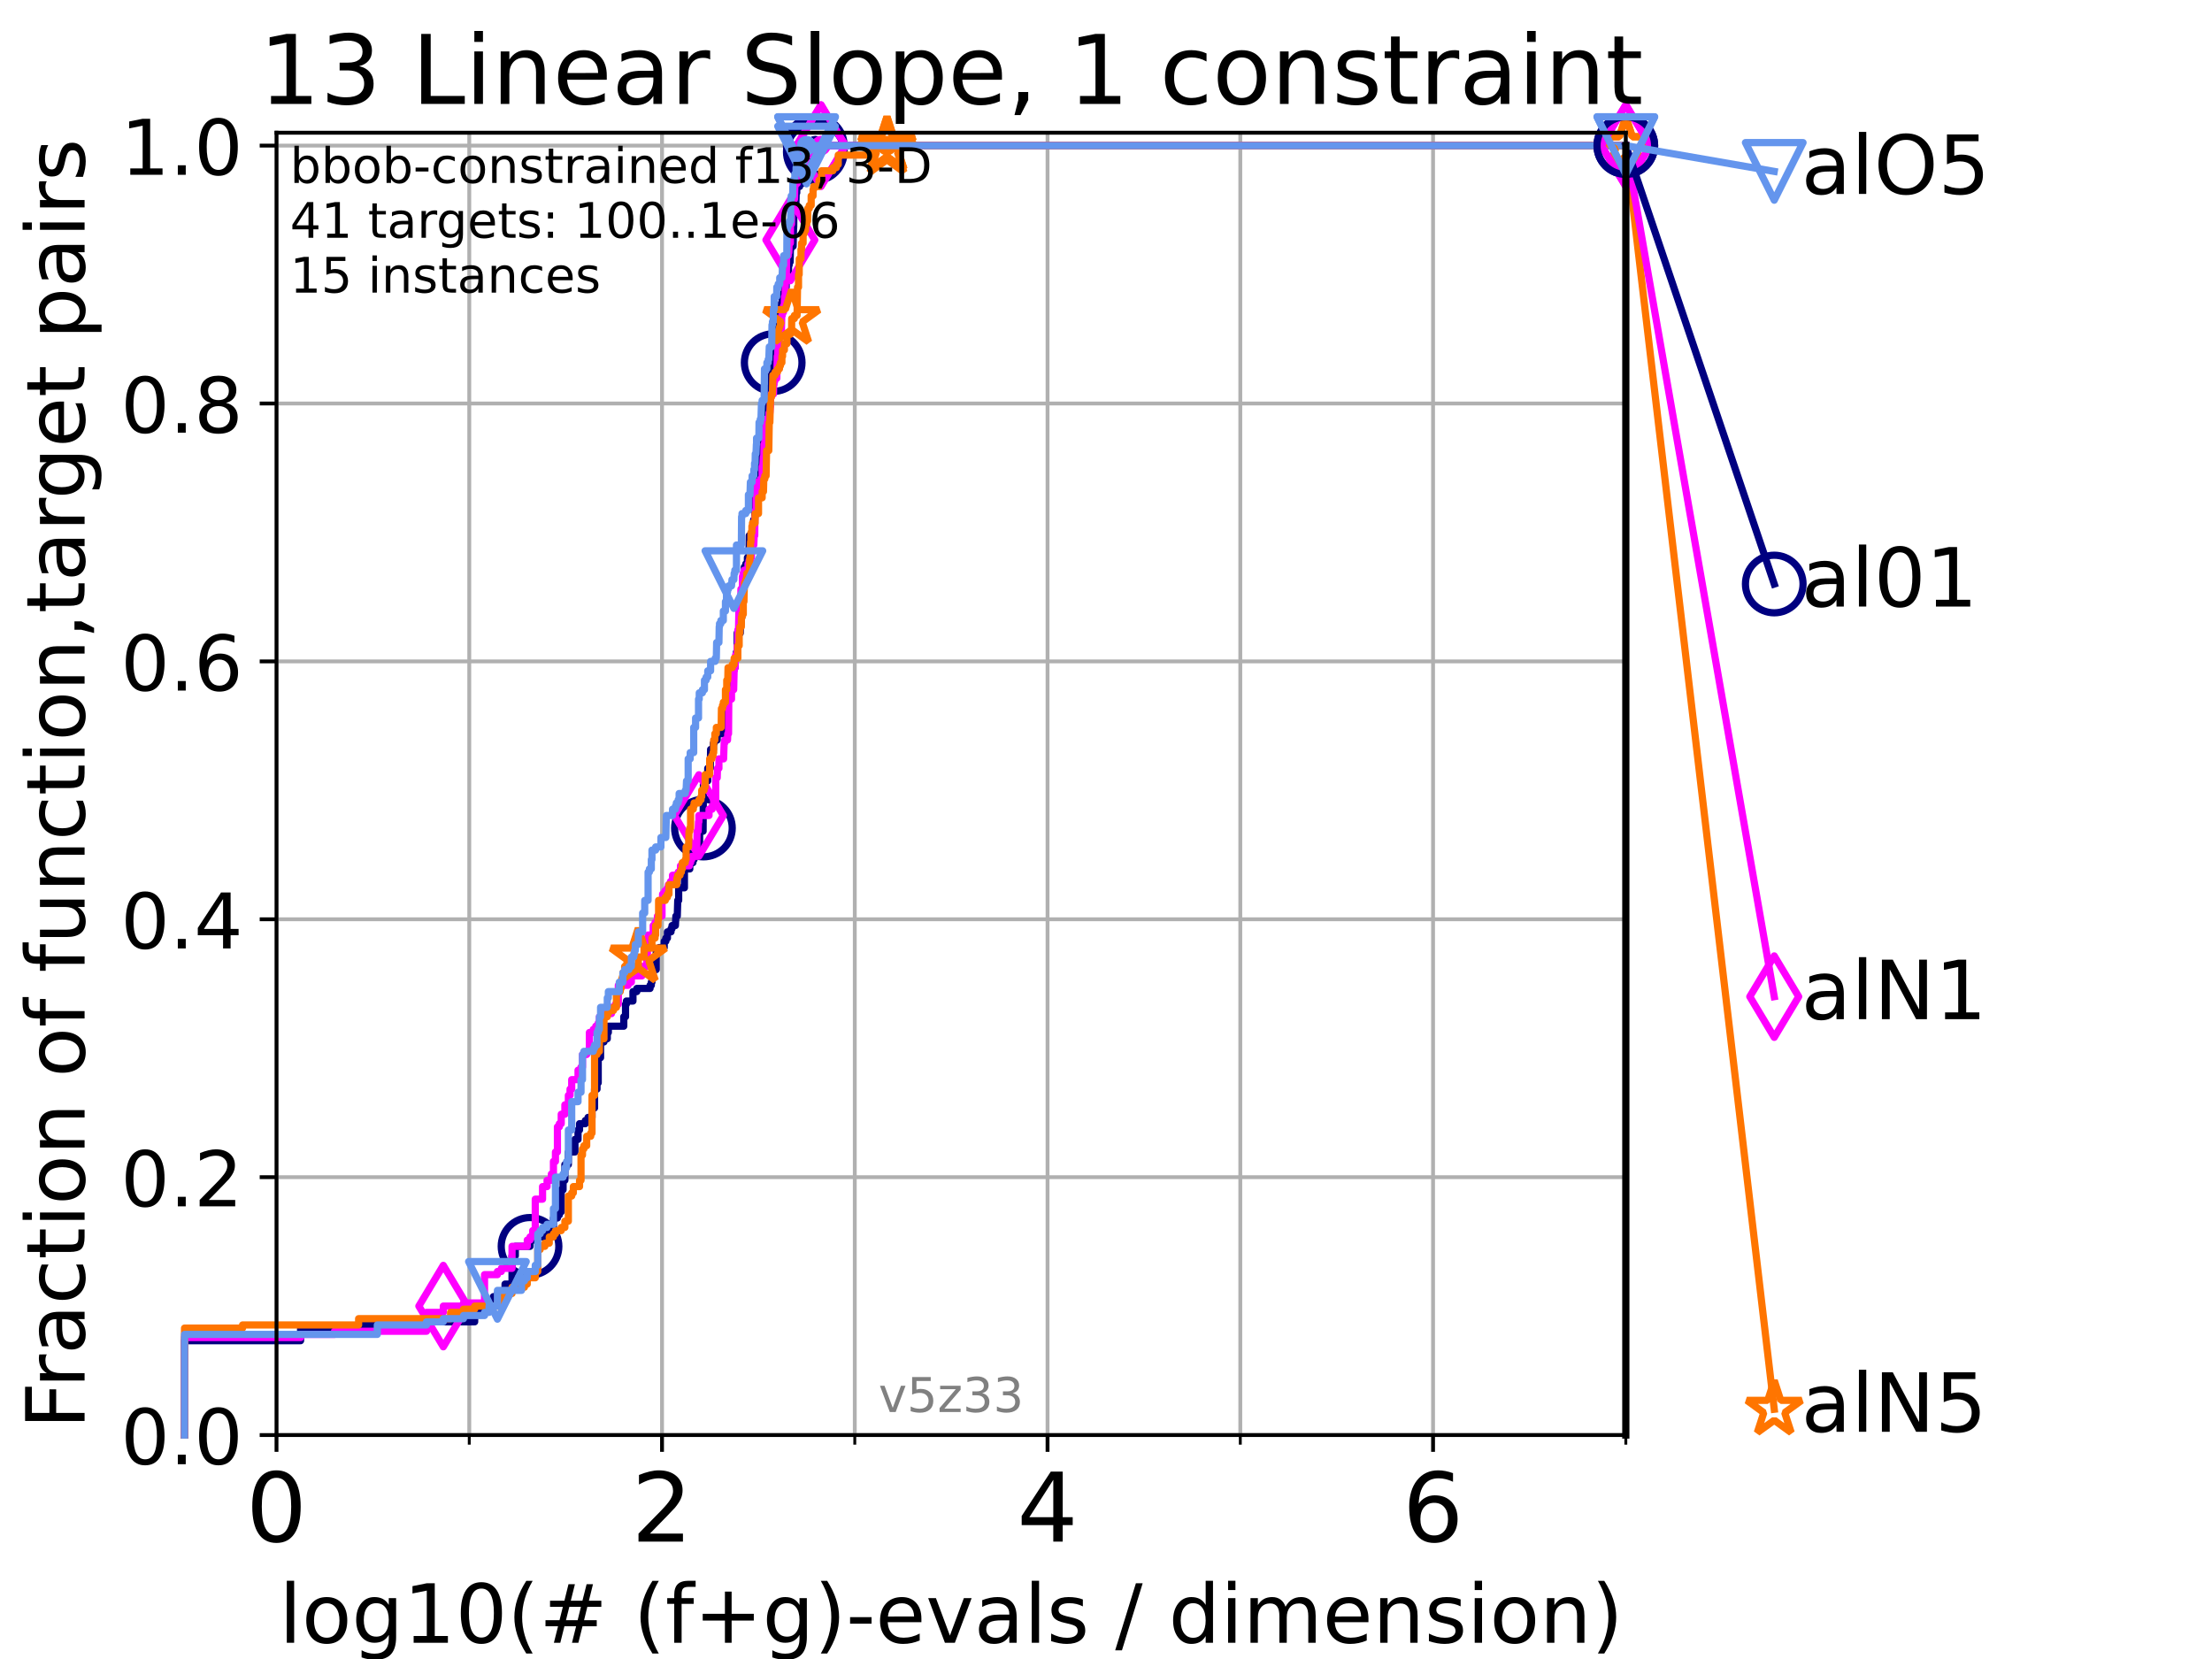 <?xml version="1.0" encoding="utf-8" standalone="no"?>
<!DOCTYPE svg PUBLIC "-//W3C//DTD SVG 1.1//EN"
  "http://www.w3.org/Graphics/SVG/1.1/DTD/svg11.dtd">
<!-- Created with matplotlib (https://matplotlib.org/) -->
<svg height="345.6pt" version="1.1" viewBox="0 0 460.8 345.6" width="460.8pt" xmlns="http://www.w3.org/2000/svg" xmlns:xlink="http://www.w3.org/1999/xlink">
 <defs>
  <style type="text/css">*{stroke-linecap:butt;stroke-linejoin:round;}</style>
 </defs>
 <g id="figure_1">
  <g id="patch_1">
   <path d="M 0 345.6 
L 460.8 345.6 
L 460.8 0 
L 0 0 
z
" style="fill:#ffffff;"/>
  </g>
  <g id="axes_1">
   <g id="patch_2">
    <path d="M 57.6 298.944 
L 338.688 298.944 
L 338.688 27.648 
L 57.6 27.648 
z
" style="fill:#ffffff;"/>
   </g>
   <g id="matplotlib.axis_1">
    <g id="xtick_1">
     <g id="line2d_1">
      <path clip-path="url(#p8004eb0876)" d="M 57.6 298.944 
L 57.6 27.648 
" style="fill:none;stroke:#b0b0b0;stroke-linecap:square;stroke-width:0.8;"/>
     </g>
     <g id="line2d_2">
      <defs>
       <path d="M 0 0 
L 0 3.5 
" id="m519148367a" style="stroke:#000000;stroke-width:0.8;"/>
      </defs>
      <g>
       <use style="stroke:#000000;stroke-width:0.8;" x="57.6" xlink:href="#m519148367a" y="298.944"/>
      </g>
     </g>
     <g id="text_1">
      <!-- 0 -->
      <g transform="translate(51.237 321.141)scale(0.2 -0.2)">
       <defs>
        <path d="M 31.781 66.406 
Q 24.172 66.406 20.328 58.906 
Q 16.5 51.422 16.5 36.375 
Q 16.5 21.391 20.328 13.891 
Q 24.172 6.391 31.781 6.391 
Q 39.453 6.391 43.281 13.891 
Q 47.125 21.391 47.125 36.375 
Q 47.125 51.422 43.281 58.906 
Q 39.453 66.406 31.781 66.406 
z
M 31.781 74.219 
Q 44.047 74.219 50.516 64.516 
Q 56.984 54.828 56.984 36.375 
Q 56.984 17.969 50.516 8.266 
Q 44.047 -1.422 31.781 -1.422 
Q 19.531 -1.422 13.062 8.266 
Q 6.594 17.969 6.594 36.375 
Q 6.594 54.828 13.062 64.516 
Q 19.531 74.219 31.781 74.219 
z
" id="DejaVuSans-48"/>
       </defs>
       <use xlink:href="#DejaVuSans-48"/>
      </g>
     </g>
    </g>
    <g id="xtick_2">
     <g id="line2d_3">
      <path clip-path="url(#p8004eb0876)" d="M 137.911 298.944 
L 137.911 27.648 
" style="fill:none;stroke:#b0b0b0;stroke-linecap:square;stroke-width:0.8;"/>
     </g>
     <g id="line2d_4">
      <g>
       <use style="stroke:#000000;stroke-width:0.8;" x="137.911" xlink:href="#m519148367a" y="298.944"/>
      </g>
     </g>
     <g id="text_2">
      <!-- 2 -->
      <g transform="translate(131.548 321.141)scale(0.2 -0.2)">
       <defs>
        <path d="M 19.188 8.297 
L 53.609 8.297 
L 53.609 0 
L 7.328 0 
L 7.328 8.297 
Q 12.938 14.109 22.625 23.891 
Q 32.328 33.688 34.812 36.531 
Q 39.547 41.844 41.422 45.531 
Q 43.312 49.219 43.312 52.781 
Q 43.312 58.594 39.234 62.25 
Q 35.156 65.922 28.609 65.922 
Q 23.969 65.922 18.812 64.312 
Q 13.672 62.703 7.812 59.422 
L 7.812 69.391 
Q 13.766 71.781 18.938 73 
Q 24.125 74.219 28.422 74.219 
Q 39.75 74.219 46.484 68.547 
Q 53.219 62.891 53.219 53.422 
Q 53.219 48.922 51.531 44.891 
Q 49.859 40.875 45.406 35.406 
Q 44.188 33.984 37.641 27.219 
Q 31.109 20.453 19.188 8.297 
z
" id="DejaVuSans-50"/>
       </defs>
       <use xlink:href="#DejaVuSans-50"/>
      </g>
     </g>
    </g>
    <g id="xtick_3">
     <g id="line2d_5">
      <path clip-path="url(#p8004eb0876)" d="M 218.222 298.944 
L 218.222 27.648 
" style="fill:none;stroke:#b0b0b0;stroke-linecap:square;stroke-width:0.8;"/>
     </g>
     <g id="line2d_6">
      <g>
       <use style="stroke:#000000;stroke-width:0.8;" x="218.222" xlink:href="#m519148367a" y="298.944"/>
      </g>
     </g>
     <g id="text_3">
      <!-- 4 -->
      <g transform="translate(211.859 321.141)scale(0.2 -0.2)">
       <defs>
        <path d="M 37.797 64.312 
L 12.891 25.391 
L 37.797 25.391 
z
M 35.203 72.906 
L 47.609 72.906 
L 47.609 25.391 
L 58.016 25.391 
L 58.016 17.188 
L 47.609 17.188 
L 47.609 0 
L 37.797 0 
L 37.797 17.188 
L 4.891 17.188 
L 4.891 26.703 
z
" id="DejaVuSans-52"/>
       </defs>
       <use xlink:href="#DejaVuSans-52"/>
      </g>
     </g>
    </g>
    <g id="xtick_4">
     <g id="line2d_7">
      <path clip-path="url(#p8004eb0876)" d="M 298.533 298.944 
L 298.533 27.648 
" style="fill:none;stroke:#b0b0b0;stroke-linecap:square;stroke-width:0.8;"/>
     </g>
     <g id="line2d_8">
      <g>
       <use style="stroke:#000000;stroke-width:0.8;" x="298.533" xlink:href="#m519148367a" y="298.944"/>
      </g>
     </g>
     <g id="text_4">
      <!-- 6 -->
      <g transform="translate(292.17 321.141)scale(0.2 -0.2)">
       <defs>
        <path d="M 33.016 40.375 
Q 26.375 40.375 22.484 35.828 
Q 18.609 31.297 18.609 23.391 
Q 18.609 15.531 22.484 10.953 
Q 26.375 6.391 33.016 6.391 
Q 39.656 6.391 43.531 10.953 
Q 47.406 15.531 47.406 23.391 
Q 47.406 31.297 43.531 35.828 
Q 39.656 40.375 33.016 40.375 
z
M 52.594 71.297 
L 52.594 62.312 
Q 48.875 64.062 45.094 64.984 
Q 41.312 65.922 37.594 65.922 
Q 27.828 65.922 22.672 59.328 
Q 17.531 52.734 16.797 39.406 
Q 19.672 43.656 24.016 45.922 
Q 28.375 48.188 33.594 48.188 
Q 44.578 48.188 50.953 41.516 
Q 57.328 34.859 57.328 23.391 
Q 57.328 12.156 50.688 5.359 
Q 44.047 -1.422 33.016 -1.422 
Q 20.359 -1.422 13.672 8.266 
Q 6.984 17.969 6.984 36.375 
Q 6.984 53.656 15.188 63.938 
Q 23.391 74.219 37.203 74.219 
Q 40.922 74.219 44.703 73.484 
Q 48.484 72.75 52.594 71.297 
z
" id="DejaVuSans-54"/>
       </defs>
       <use xlink:href="#DejaVuSans-54"/>
      </g>
     </g>
    </g>
    <g id="xtick_5">
     <g id="line2d_9">
      <path clip-path="url(#p8004eb0876)" d="M 97.755 298.944 
L 97.755 27.648 
" style="fill:none;stroke:#b0b0b0;stroke-linecap:square;stroke-width:0.8;"/>
     </g>
     <g id="line2d_10">
      <defs>
       <path d="M 0 0 
L 0 2 
" id="mdbef5ddef7" style="stroke:#000000;stroke-width:0.6;"/>
      </defs>
      <g>
       <use style="stroke:#000000;stroke-width:0.6;" x="97.755" xlink:href="#mdbef5ddef7" y="298.944"/>
      </g>
     </g>
    </g>
    <g id="xtick_6">
     <g id="line2d_11">
      <path clip-path="url(#p8004eb0876)" d="M 178.066 298.944 
L 178.066 27.648 
" style="fill:none;stroke:#b0b0b0;stroke-linecap:square;stroke-width:0.8;"/>
     </g>
     <g id="line2d_12">
      <g>
       <use style="stroke:#000000;stroke-width:0.6;" x="178.066" xlink:href="#mdbef5ddef7" y="298.944"/>
      </g>
     </g>
    </g>
    <g id="xtick_7">
     <g id="line2d_13">
      <path clip-path="url(#p8004eb0876)" d="M 258.377 298.944 
L 258.377 27.648 
" style="fill:none;stroke:#b0b0b0;stroke-linecap:square;stroke-width:0.8;"/>
     </g>
     <g id="line2d_14">
      <g>
       <use style="stroke:#000000;stroke-width:0.6;" x="258.377" xlink:href="#mdbef5ddef7" y="298.944"/>
      </g>
     </g>
    </g>
    <g id="xtick_8">
     <g id="line2d_15">
      <path clip-path="url(#p8004eb0876)" d="M 338.688 298.944 
L 338.688 27.648 
" style="fill:none;stroke:#b0b0b0;stroke-linecap:square;stroke-width:0.8;"/>
     </g>
     <g id="line2d_16">
      <g>
       <use style="stroke:#000000;stroke-width:0.6;" x="338.688" xlink:href="#mdbef5ddef7" y="298.944"/>
      </g>
     </g>
    </g>
    <g id="text_5">
     <!-- log10(# (f+g)-evals / dimension) -->
     <g transform="translate(58.145 342.218)scale(0.17 -0.17)">
      <defs>
       <path d="M 9.422 75.984 
L 18.406 75.984 
L 18.406 0 
L 9.422 0 
z
" id="DejaVuSans-108"/>
       <path d="M 30.609 48.391 
Q 23.391 48.391 19.188 42.75 
Q 14.984 37.109 14.984 27.297 
Q 14.984 17.484 19.156 11.844 
Q 23.344 6.203 30.609 6.203 
Q 37.797 6.203 41.984 11.859 
Q 46.188 17.531 46.188 27.297 
Q 46.188 37.016 41.984 42.703 
Q 37.797 48.391 30.609 48.391 
z
M 30.609 56 
Q 42.328 56 49.016 48.375 
Q 55.719 40.766 55.719 27.297 
Q 55.719 13.875 49.016 6.219 
Q 42.328 -1.422 30.609 -1.422 
Q 18.844 -1.422 12.172 6.219 
Q 5.516 13.875 5.516 27.297 
Q 5.516 40.766 12.172 48.375 
Q 18.844 56 30.609 56 
z
" id="DejaVuSans-111"/>
       <path d="M 45.406 27.984 
Q 45.406 37.75 41.375 43.109 
Q 37.359 48.484 30.078 48.484 
Q 22.859 48.484 18.828 43.109 
Q 14.797 37.75 14.797 27.984 
Q 14.797 18.266 18.828 12.891 
Q 22.859 7.516 30.078 7.516 
Q 37.359 7.516 41.375 12.891 
Q 45.406 18.266 45.406 27.984 
z
M 54.391 6.781 
Q 54.391 -7.172 48.188 -13.984 
Q 42 -20.797 29.203 -20.797 
Q 24.469 -20.797 20.266 -20.094 
Q 16.062 -19.391 12.109 -17.922 
L 12.109 -9.188 
Q 16.062 -11.328 19.922 -12.344 
Q 23.781 -13.375 27.781 -13.375 
Q 36.625 -13.375 41.016 -8.766 
Q 45.406 -4.156 45.406 5.172 
L 45.406 9.625 
Q 42.625 4.781 38.281 2.391 
Q 33.938 0 27.875 0 
Q 17.828 0 11.672 7.656 
Q 5.516 15.328 5.516 27.984 
Q 5.516 40.672 11.672 48.328 
Q 17.828 56 27.875 56 
Q 33.938 56 38.281 53.609 
Q 42.625 51.219 45.406 46.391 
L 45.406 54.688 
L 54.391 54.688 
z
" id="DejaVuSans-103"/>
       <path d="M 12.406 8.297 
L 28.516 8.297 
L 28.516 63.922 
L 10.984 60.406 
L 10.984 69.391 
L 28.422 72.906 
L 38.281 72.906 
L 38.281 8.297 
L 54.391 8.297 
L 54.391 0 
L 12.406 0 
z
" id="DejaVuSans-49"/>
       <path d="M 31 75.875 
Q 24.469 64.656 21.281 53.656 
Q 18.109 42.672 18.109 31.391 
Q 18.109 20.125 21.312 9.062 
Q 24.516 -2 31 -13.188 
L 23.188 -13.188 
Q 15.875 -1.703 12.234 9.375 
Q 8.594 20.453 8.594 31.391 
Q 8.594 42.281 12.203 53.312 
Q 15.828 64.359 23.188 75.875 
z
" id="DejaVuSans-40"/>
       <path d="M 51.125 44 
L 36.922 44 
L 32.812 27.688 
L 47.125 27.688 
z
M 43.797 71.781 
L 38.719 51.516 
L 52.984 51.516 
L 58.109 71.781 
L 65.922 71.781 
L 60.891 51.516 
L 76.125 51.516 
L 76.125 44 
L 58.984 44 
L 54.984 27.688 
L 70.516 27.688 
L 70.516 20.219 
L 53.078 20.219 
L 48 0 
L 40.188 0 
L 45.219 20.219 
L 30.906 20.219 
L 25.875 0 
L 18.016 0 
L 23.094 20.219 
L 7.719 20.219 
L 7.719 27.688 
L 24.906 27.688 
L 29 44 
L 13.281 44 
L 13.281 51.516 
L 30.906 51.516 
L 35.891 71.781 
z
" id="DejaVuSans-35"/>
       <path id="DejaVuSans-32"/>
       <path d="M 37.109 75.984 
L 37.109 68.5 
L 28.516 68.5 
Q 23.688 68.5 21.797 66.547 
Q 19.922 64.594 19.922 59.516 
L 19.922 54.688 
L 34.719 54.688 
L 34.719 47.703 
L 19.922 47.703 
L 19.922 0 
L 10.891 0 
L 10.891 47.703 
L 2.297 47.703 
L 2.297 54.688 
L 10.891 54.688 
L 10.891 58.5 
Q 10.891 67.625 15.141 71.797 
Q 19.391 75.984 28.609 75.984 
z
" id="DejaVuSans-102"/>
       <path d="M 46 62.703 
L 46 35.5 
L 73.188 35.5 
L 73.188 27.203 
L 46 27.203 
L 46 0 
L 37.797 0 
L 37.797 27.203 
L 10.594 27.203 
L 10.594 35.5 
L 37.797 35.5 
L 37.797 62.703 
z
" id="DejaVuSans-43"/>
       <path d="M 8.016 75.875 
L 15.828 75.875 
Q 23.141 64.359 26.781 53.312 
Q 30.422 42.281 30.422 31.391 
Q 30.422 20.453 26.781 9.375 
Q 23.141 -1.703 15.828 -13.188 
L 8.016 -13.188 
Q 14.5 -2 17.703 9.062 
Q 20.906 20.125 20.906 31.391 
Q 20.906 42.672 17.703 53.656 
Q 14.5 64.656 8.016 75.875 
z
" id="DejaVuSans-41"/>
       <path d="M 4.891 31.391 
L 31.203 31.391 
L 31.203 23.391 
L 4.891 23.391 
z
" id="DejaVuSans-45"/>
       <path d="M 56.203 29.594 
L 56.203 25.203 
L 14.891 25.203 
Q 15.484 15.922 20.484 11.062 
Q 25.484 6.203 34.422 6.203 
Q 39.594 6.203 44.453 7.469 
Q 49.312 8.734 54.109 11.281 
L 54.109 2.781 
Q 49.266 0.734 44.188 -0.344 
Q 39.109 -1.422 33.891 -1.422 
Q 20.797 -1.422 13.156 6.188 
Q 5.516 13.812 5.516 26.812 
Q 5.516 40.234 12.766 48.109 
Q 20.016 56 32.328 56 
Q 43.359 56 49.781 48.891 
Q 56.203 41.797 56.203 29.594 
z
M 47.219 32.234 
Q 47.125 39.594 43.094 43.984 
Q 39.062 48.391 32.422 48.391 
Q 24.906 48.391 20.391 44.141 
Q 15.875 39.891 15.188 32.172 
z
" id="DejaVuSans-101"/>
       <path d="M 2.984 54.688 
L 12.5 54.688 
L 29.594 8.797 
L 46.688 54.688 
L 56.203 54.688 
L 35.688 0 
L 23.484 0 
z
" id="DejaVuSans-118"/>
       <path d="M 34.281 27.484 
Q 23.391 27.484 19.188 25 
Q 14.984 22.516 14.984 16.5 
Q 14.984 11.719 18.141 8.906 
Q 21.297 6.109 26.703 6.109 
Q 34.188 6.109 38.703 11.406 
Q 43.219 16.703 43.219 25.484 
L 43.219 27.484 
z
M 52.203 31.203 
L 52.203 0 
L 43.219 0 
L 43.219 8.297 
Q 40.141 3.328 35.547 0.953 
Q 30.953 -1.422 24.312 -1.422 
Q 15.922 -1.422 10.953 3.297 
Q 6 8.016 6 15.922 
Q 6 25.141 12.172 29.828 
Q 18.359 34.516 30.609 34.516 
L 43.219 34.516 
L 43.219 35.406 
Q 43.219 41.609 39.141 45 
Q 35.062 48.391 27.688 48.391 
Q 23 48.391 18.547 47.266 
Q 14.109 46.141 10.016 43.891 
L 10.016 52.203 
Q 14.938 54.109 19.578 55.047 
Q 24.219 56 28.609 56 
Q 40.484 56 46.344 49.844 
Q 52.203 43.703 52.203 31.203 
z
" id="DejaVuSans-97"/>
       <path d="M 44.281 53.078 
L 44.281 44.578 
Q 40.484 46.531 36.375 47.5 
Q 32.281 48.484 27.875 48.484 
Q 21.188 48.484 17.844 46.438 
Q 14.5 44.391 14.5 40.281 
Q 14.5 37.156 16.891 35.375 
Q 19.281 33.594 26.516 31.984 
L 29.594 31.297 
Q 39.156 29.25 43.188 25.516 
Q 47.219 21.781 47.219 15.094 
Q 47.219 7.469 41.188 3.016 
Q 35.156 -1.422 24.609 -1.422 
Q 20.219 -1.422 15.453 -0.562 
Q 10.688 0.297 5.422 2 
L 5.422 11.281 
Q 10.406 8.688 15.234 7.391 
Q 20.062 6.109 24.812 6.109 
Q 31.156 6.109 34.562 8.281 
Q 37.984 10.453 37.984 14.406 
Q 37.984 18.062 35.516 20.016 
Q 33.062 21.969 24.703 23.781 
L 21.578 24.516 
Q 13.234 26.266 9.516 29.906 
Q 5.812 33.547 5.812 39.891 
Q 5.812 47.609 11.281 51.797 
Q 16.75 56 26.812 56 
Q 31.781 56 36.172 55.266 
Q 40.578 54.547 44.281 53.078 
z
" id="DejaVuSans-115"/>
       <path d="M 25.391 72.906 
L 33.688 72.906 
L 8.297 -9.281 
L 0 -9.281 
z
" id="DejaVuSans-47"/>
       <path d="M 45.406 46.391 
L 45.406 75.984 
L 54.391 75.984 
L 54.391 0 
L 45.406 0 
L 45.406 8.203 
Q 42.578 3.328 38.25 0.953 
Q 33.938 -1.422 27.875 -1.422 
Q 17.969 -1.422 11.734 6.484 
Q 5.516 14.406 5.516 27.297 
Q 5.516 40.188 11.734 48.094 
Q 17.969 56 27.875 56 
Q 33.938 56 38.25 53.625 
Q 42.578 51.266 45.406 46.391 
z
M 14.797 27.297 
Q 14.797 17.391 18.875 11.75 
Q 22.953 6.109 30.078 6.109 
Q 37.203 6.109 41.297 11.75 
Q 45.406 17.391 45.406 27.297 
Q 45.406 37.203 41.297 42.844 
Q 37.203 48.484 30.078 48.484 
Q 22.953 48.484 18.875 42.844 
Q 14.797 37.203 14.797 27.297 
z
" id="DejaVuSans-100"/>
       <path d="M 9.422 54.688 
L 18.406 54.688 
L 18.406 0 
L 9.422 0 
z
M 9.422 75.984 
L 18.406 75.984 
L 18.406 64.594 
L 9.422 64.594 
z
" id="DejaVuSans-105"/>
       <path d="M 52 44.188 
Q 55.375 50.25 60.062 53.125 
Q 64.75 56 71.094 56 
Q 79.641 56 84.281 50.016 
Q 88.922 44.047 88.922 33.016 
L 88.922 0 
L 79.891 0 
L 79.891 32.719 
Q 79.891 40.578 77.094 44.375 
Q 74.312 48.188 68.609 48.188 
Q 61.625 48.188 57.562 43.547 
Q 53.516 38.922 53.516 30.906 
L 53.516 0 
L 44.484 0 
L 44.484 32.719 
Q 44.484 40.625 41.703 44.406 
Q 38.922 48.188 33.109 48.188 
Q 26.219 48.188 22.156 43.531 
Q 18.109 38.875 18.109 30.906 
L 18.109 0 
L 9.078 0 
L 9.078 54.688 
L 18.109 54.688 
L 18.109 46.188 
Q 21.188 51.219 25.484 53.609 
Q 29.781 56 35.688 56 
Q 41.656 56 45.828 52.969 
Q 50 49.953 52 44.188 
z
" id="DejaVuSans-109"/>
       <path d="M 54.891 33.016 
L 54.891 0 
L 45.906 0 
L 45.906 32.719 
Q 45.906 40.484 42.875 44.328 
Q 39.844 48.188 33.797 48.188 
Q 26.516 48.188 22.312 43.547 
Q 18.109 38.922 18.109 30.906 
L 18.109 0 
L 9.078 0 
L 9.078 54.688 
L 18.109 54.688 
L 18.109 46.188 
Q 21.344 51.125 25.703 53.562 
Q 30.078 56 35.797 56 
Q 45.219 56 50.047 50.172 
Q 54.891 44.344 54.891 33.016 
z
" id="DejaVuSans-110"/>
      </defs>
      <use xlink:href="#DejaVuSans-108"/>
      <use x="27.783" xlink:href="#DejaVuSans-111"/>
      <use x="88.965" xlink:href="#DejaVuSans-103"/>
      <use x="152.441" xlink:href="#DejaVuSans-49"/>
      <use x="216.064" xlink:href="#DejaVuSans-48"/>
      <use x="279.688" xlink:href="#DejaVuSans-40"/>
      <use x="318.701" xlink:href="#DejaVuSans-35"/>
      <use x="402.49" xlink:href="#DejaVuSans-32"/>
      <use x="434.277" xlink:href="#DejaVuSans-40"/>
      <use x="473.291" xlink:href="#DejaVuSans-102"/>
      <use x="508.496" xlink:href="#DejaVuSans-43"/>
      <use x="592.285" xlink:href="#DejaVuSans-103"/>
      <use x="655.762" xlink:href="#DejaVuSans-41"/>
      <use x="694.775" xlink:href="#DejaVuSans-45"/>
      <use x="730.859" xlink:href="#DejaVuSans-101"/>
      <use x="792.383" xlink:href="#DejaVuSans-118"/>
      <use x="851.562" xlink:href="#DejaVuSans-97"/>
      <use x="912.842" xlink:href="#DejaVuSans-108"/>
      <use x="940.625" xlink:href="#DejaVuSans-115"/>
      <use x="992.725" xlink:href="#DejaVuSans-32"/>
      <use x="1024.512" xlink:href="#DejaVuSans-47"/>
      <use x="1058.203" xlink:href="#DejaVuSans-32"/>
      <use x="1089.99" xlink:href="#DejaVuSans-100"/>
      <use x="1153.467" xlink:href="#DejaVuSans-105"/>
      <use x="1181.25" xlink:href="#DejaVuSans-109"/>
      <use x="1278.662" xlink:href="#DejaVuSans-101"/>
      <use x="1340.186" xlink:href="#DejaVuSans-110"/>
      <use x="1403.564" xlink:href="#DejaVuSans-115"/>
      <use x="1455.664" xlink:href="#DejaVuSans-105"/>
      <use x="1483.447" xlink:href="#DejaVuSans-111"/>
      <use x="1544.629" xlink:href="#DejaVuSans-110"/>
      <use x="1608.008" xlink:href="#DejaVuSans-41"/>
     </g>
    </g>
   </g>
   <g id="matplotlib.axis_2">
    <g id="ytick_1">
     <g id="line2d_17">
      <path clip-path="url(#p8004eb0876)" d="M 57.6 298.944 
L 338.688 298.944 
" style="fill:none;stroke:#b0b0b0;stroke-linecap:square;stroke-width:0.8;"/>
     </g>
     <g id="line2d_18">
      <defs>
       <path d="M 0 0 
L -3.5 0 
" id="m9f0cc4b74d" style="stroke:#000000;stroke-width:0.8;"/>
      </defs>
      <g>
       <use style="stroke:#000000;stroke-width:0.8;" x="57.6" xlink:href="#m9f0cc4b74d" y="298.944"/>
      </g>
     </g>
     <g id="text_6">
      <!-- 0.0 -->
      <g transform="translate(25.155 305.023)scale(0.16 -0.16)">
       <defs>
        <path d="M 10.688 12.406 
L 21 12.406 
L 21 0 
L 10.688 0 
z
" id="DejaVuSans-46"/>
       </defs>
       <use xlink:href="#DejaVuSans-48"/>
       <use x="63.623" xlink:href="#DejaVuSans-46"/>
       <use x="95.41" xlink:href="#DejaVuSans-48"/>
      </g>
     </g>
    </g>
    <g id="ytick_2">
     <g id="line2d_19">
      <path clip-path="url(#p8004eb0876)" d="M 57.6 245.222 
L 338.688 245.222 
" style="fill:none;stroke:#b0b0b0;stroke-linecap:square;stroke-width:0.8;"/>
     </g>
     <g id="line2d_20">
      <g>
       <use style="stroke:#000000;stroke-width:0.8;" x="57.6" xlink:href="#m9f0cc4b74d" y="245.222"/>
      </g>
     </g>
     <g id="text_7">
      <!-- 0.2 -->
      <g transform="translate(25.155 251.301)scale(0.16 -0.16)">
       <use xlink:href="#DejaVuSans-48"/>
       <use x="63.623" xlink:href="#DejaVuSans-46"/>
       <use x="95.41" xlink:href="#DejaVuSans-50"/>
      </g>
     </g>
    </g>
    <g id="ytick_3">
     <g id="line2d_21">
      <path clip-path="url(#p8004eb0876)" d="M 57.6 191.5 
L 338.688 191.5 
" style="fill:none;stroke:#b0b0b0;stroke-linecap:square;stroke-width:0.8;"/>
     </g>
     <g id="line2d_22">
      <g>
       <use style="stroke:#000000;stroke-width:0.8;" x="57.6" xlink:href="#m9f0cc4b74d" y="191.5"/>
      </g>
     </g>
     <g id="text_8">
      <!-- 0.4 -->
      <g transform="translate(25.155 197.579)scale(0.16 -0.16)">
       <use xlink:href="#DejaVuSans-48"/>
       <use x="63.623" xlink:href="#DejaVuSans-46"/>
       <use x="95.41" xlink:href="#DejaVuSans-52"/>
      </g>
     </g>
    </g>
    <g id="ytick_4">
     <g id="line2d_23">
      <path clip-path="url(#p8004eb0876)" d="M 57.6 137.778 
L 338.688 137.778 
" style="fill:none;stroke:#b0b0b0;stroke-linecap:square;stroke-width:0.8;"/>
     </g>
     <g id="line2d_24">
      <g>
       <use style="stroke:#000000;stroke-width:0.8;" x="57.6" xlink:href="#m9f0cc4b74d" y="137.778"/>
      </g>
     </g>
     <g id="text_9">
      <!-- 0.6 -->
      <g transform="translate(25.155 143.857)scale(0.16 -0.16)">
       <use xlink:href="#DejaVuSans-48"/>
       <use x="63.623" xlink:href="#DejaVuSans-46"/>
       <use x="95.41" xlink:href="#DejaVuSans-54"/>
      </g>
     </g>
    </g>
    <g id="ytick_5">
     <g id="line2d_25">
      <path clip-path="url(#p8004eb0876)" d="M 57.6 84.056 
L 338.688 84.056 
" style="fill:none;stroke:#b0b0b0;stroke-linecap:square;stroke-width:0.8;"/>
     </g>
     <g id="line2d_26">
      <g>
       <use style="stroke:#000000;stroke-width:0.8;" x="57.6" xlink:href="#m9f0cc4b74d" y="84.056"/>
      </g>
     </g>
     <g id="text_10">
      <!-- 0.8 -->
      <g transform="translate(25.155 90.135)scale(0.16 -0.16)">
       <defs>
        <path d="M 31.781 34.625 
Q 24.75 34.625 20.719 30.859 
Q 16.703 27.094 16.703 20.516 
Q 16.703 13.922 20.719 10.156 
Q 24.75 6.391 31.781 6.391 
Q 38.812 6.391 42.859 10.172 
Q 46.922 13.969 46.922 20.516 
Q 46.922 27.094 42.891 30.859 
Q 38.875 34.625 31.781 34.625 
z
M 21.922 38.812 
Q 15.578 40.375 12.031 44.719 
Q 8.5 49.078 8.5 55.328 
Q 8.5 64.062 14.719 69.141 
Q 20.953 74.219 31.781 74.219 
Q 42.672 74.219 48.875 69.141 
Q 55.078 64.062 55.078 55.328 
Q 55.078 49.078 51.531 44.719 
Q 48 40.375 41.703 38.812 
Q 48.828 37.156 52.797 32.312 
Q 56.781 27.484 56.781 20.516 
Q 56.781 9.906 50.312 4.234 
Q 43.844 -1.422 31.781 -1.422 
Q 19.734 -1.422 13.25 4.234 
Q 6.781 9.906 6.781 20.516 
Q 6.781 27.484 10.781 32.312 
Q 14.797 37.156 21.922 38.812 
z
M 18.312 54.391 
Q 18.312 48.734 21.844 45.562 
Q 25.391 42.391 31.781 42.391 
Q 38.141 42.391 41.719 45.562 
Q 45.312 48.734 45.312 54.391 
Q 45.312 60.062 41.719 63.234 
Q 38.141 66.406 31.781 66.406 
Q 25.391 66.406 21.844 63.234 
Q 18.312 60.062 18.312 54.391 
z
" id="DejaVuSans-56"/>
       </defs>
       <use xlink:href="#DejaVuSans-48"/>
       <use x="63.623" xlink:href="#DejaVuSans-46"/>
       <use x="95.41" xlink:href="#DejaVuSans-56"/>
      </g>
     </g>
    </g>
    <g id="ytick_6">
     <g id="line2d_27">
      <path clip-path="url(#p8004eb0876)" d="M 57.6 30.334 
L 338.688 30.334 
" style="fill:none;stroke:#b0b0b0;stroke-linecap:square;stroke-width:0.8;"/>
     </g>
     <g id="line2d_28">
      <g>
       <use style="stroke:#000000;stroke-width:0.8;" x="57.6" xlink:href="#m9f0cc4b74d" y="30.334"/>
      </g>
     </g>
     <g id="text_11">
      <!-- 1.0 -->
      <g transform="translate(25.155 36.413)scale(0.16 -0.16)">
       <use xlink:href="#DejaVuSans-49"/>
       <use x="63.623" xlink:href="#DejaVuSans-46"/>
       <use x="95.41" xlink:href="#DejaVuSans-48"/>
      </g>
     </g>
    </g>
    <g id="text_12">
     <!-- Fraction of function,target pairs -->
     <g transform="translate(17.62 297.681)rotate(-90)scale(0.17 -0.17)">
      <defs>
       <path d="M 9.812 72.906 
L 51.703 72.906 
L 51.703 64.594 
L 19.672 64.594 
L 19.672 43.109 
L 48.578 43.109 
L 48.578 34.812 
L 19.672 34.812 
L 19.672 0 
L 9.812 0 
z
" id="DejaVuSans-70"/>
       <path d="M 41.109 46.297 
Q 39.594 47.172 37.812 47.578 
Q 36.031 48 33.891 48 
Q 26.266 48 22.188 43.047 
Q 18.109 38.094 18.109 28.812 
L 18.109 0 
L 9.078 0 
L 9.078 54.688 
L 18.109 54.688 
L 18.109 46.188 
Q 20.953 51.172 25.484 53.578 
Q 30.031 56 36.531 56 
Q 37.453 56 38.578 55.875 
Q 39.703 55.766 41.062 55.516 
z
" id="DejaVuSans-114"/>
       <path d="M 48.781 52.594 
L 48.781 44.188 
Q 44.969 46.297 41.141 47.344 
Q 37.312 48.391 33.406 48.391 
Q 24.656 48.391 19.812 42.844 
Q 14.984 37.312 14.984 27.297 
Q 14.984 17.281 19.812 11.734 
Q 24.656 6.203 33.406 6.203 
Q 37.312 6.203 41.141 7.25 
Q 44.969 8.297 48.781 10.406 
L 48.781 2.094 
Q 45.016 0.344 40.984 -0.531 
Q 36.969 -1.422 32.422 -1.422 
Q 20.062 -1.422 12.781 6.344 
Q 5.516 14.109 5.516 27.297 
Q 5.516 40.672 12.859 48.328 
Q 20.219 56 33.016 56 
Q 37.156 56 41.109 55.141 
Q 45.062 54.297 48.781 52.594 
z
" id="DejaVuSans-99"/>
       <path d="M 18.312 70.219 
L 18.312 54.688 
L 36.812 54.688 
L 36.812 47.703 
L 18.312 47.703 
L 18.312 18.016 
Q 18.312 11.328 20.141 9.422 
Q 21.969 7.516 27.594 7.516 
L 36.812 7.516 
L 36.812 0 
L 27.594 0 
Q 17.188 0 13.234 3.875 
Q 9.281 7.766 9.281 18.016 
L 9.281 47.703 
L 2.688 47.703 
L 2.688 54.688 
L 9.281 54.688 
L 9.281 70.219 
z
" id="DejaVuSans-116"/>
       <path d="M 8.5 21.578 
L 8.5 54.688 
L 17.484 54.688 
L 17.484 21.922 
Q 17.484 14.156 20.5 10.266 
Q 23.531 6.391 29.594 6.391 
Q 36.859 6.391 41.078 11.031 
Q 45.312 15.672 45.312 23.688 
L 45.312 54.688 
L 54.297 54.688 
L 54.297 0 
L 45.312 0 
L 45.312 8.406 
Q 42.047 3.422 37.719 1 
Q 33.406 -1.422 27.688 -1.422 
Q 18.266 -1.422 13.375 4.438 
Q 8.5 10.297 8.5 21.578 
z
M 31.109 56 
z
" id="DejaVuSans-117"/>
       <path d="M 11.719 12.406 
L 22.016 12.406 
L 22.016 4 
L 14.016 -11.625 
L 7.719 -11.625 
L 11.719 4 
z
" id="DejaVuSans-44"/>
       <path d="M 18.109 8.203 
L 18.109 -20.797 
L 9.078 -20.797 
L 9.078 54.688 
L 18.109 54.688 
L 18.109 46.391 
Q 20.953 51.266 25.266 53.625 
Q 29.594 56 35.594 56 
Q 45.562 56 51.781 48.094 
Q 58.016 40.188 58.016 27.297 
Q 58.016 14.406 51.781 6.484 
Q 45.562 -1.422 35.594 -1.422 
Q 29.594 -1.422 25.266 0.953 
Q 20.953 3.328 18.109 8.203 
z
M 48.688 27.297 
Q 48.688 37.203 44.609 42.844 
Q 40.531 48.484 33.406 48.484 
Q 26.266 48.484 22.188 42.844 
Q 18.109 37.203 18.109 27.297 
Q 18.109 17.391 22.188 11.75 
Q 26.266 6.109 33.406 6.109 
Q 40.531 6.109 44.609 11.75 
Q 48.688 17.391 48.688 27.297 
z
" id="DejaVuSans-112"/>
      </defs>
      <use xlink:href="#DejaVuSans-70"/>
      <use x="50.27" xlink:href="#DejaVuSans-114"/>
      <use x="91.383" xlink:href="#DejaVuSans-97"/>
      <use x="152.662" xlink:href="#DejaVuSans-99"/>
      <use x="207.643" xlink:href="#DejaVuSans-116"/>
      <use x="246.852" xlink:href="#DejaVuSans-105"/>
      <use x="274.635" xlink:href="#DejaVuSans-111"/>
      <use x="335.816" xlink:href="#DejaVuSans-110"/>
      <use x="399.195" xlink:href="#DejaVuSans-32"/>
      <use x="430.982" xlink:href="#DejaVuSans-111"/>
      <use x="492.164" xlink:href="#DejaVuSans-102"/>
      <use x="527.369" xlink:href="#DejaVuSans-32"/>
      <use x="559.156" xlink:href="#DejaVuSans-102"/>
      <use x="594.361" xlink:href="#DejaVuSans-117"/>
      <use x="657.74" xlink:href="#DejaVuSans-110"/>
      <use x="721.119" xlink:href="#DejaVuSans-99"/>
      <use x="776.1" xlink:href="#DejaVuSans-116"/>
      <use x="815.309" xlink:href="#DejaVuSans-105"/>
      <use x="843.092" xlink:href="#DejaVuSans-111"/>
      <use x="904.273" xlink:href="#DejaVuSans-110"/>
      <use x="967.652" xlink:href="#DejaVuSans-44"/>
      <use x="999.439" xlink:href="#DejaVuSans-116"/>
      <use x="1038.648" xlink:href="#DejaVuSans-97"/>
      <use x="1099.928" xlink:href="#DejaVuSans-114"/>
      <use x="1139.291" xlink:href="#DejaVuSans-103"/>
      <use x="1202.768" xlink:href="#DejaVuSans-101"/>
      <use x="1264.291" xlink:href="#DejaVuSans-116"/>
      <use x="1303.5" xlink:href="#DejaVuSans-32"/>
      <use x="1335.287" xlink:href="#DejaVuSans-112"/>
      <use x="1398.764" xlink:href="#DejaVuSans-97"/>
      <use x="1460.043" xlink:href="#DejaVuSans-105"/>
      <use x="1487.826" xlink:href="#DejaVuSans-114"/>
      <use x="1528.939" xlink:href="#DejaVuSans-115"/>
     </g>
    </g>
   </g>
   <g id="line2d_29">
    <defs>
     <path d="M 0 1.5 
C 0.398 1.5 0.779 1.342 1.061 1.061 
C 1.342 0.779 1.5 0.398 1.5 0 
C 1.5 -0.398 1.342 -0.779 1.061 -1.061 
C 0.779 -1.342 0.398 -1.5 0 -1.5 
C -0.398 -1.5 -0.779 -1.342 -1.061 -1.061 
C -1.342 -0.779 -1.5 -0.398 -1.5 0 
C -1.5 0.398 -1.342 0.779 -1.061 1.061 
C -0.779 1.342 -0.398 1.5 0 1.5 
z
" id="m66a023c762" style="stroke:#000080;"/>
    </defs>
    <g>
     <use style="fill:#000080;stroke:#000080;" x="169.842" xlink:href="#m66a023c762" y="30.334"/>
     <use style="fill:#000080;stroke:#000080;" x="169.842" xlink:href="#m66a023c762" y="30.334"/>
    </g>
   </g>
   <g id="line2d_30">
    <path d="M 38.441 298.944 
L 38.441 279.29 
L 62.617 279.29 
L 62.617 276.669 
L 74.705 276.669 
L 74.705 276.014 
L 78.596 276.014 
L 78.596 275.359 
L 98.881 275.359 
L 98.881 272.738 
L 99.938 272.738 
L 99.938 272.083 
L 100.935 272.083 
L 100.935 271.428 
L 101.878 271.428 
L 101.878 270.773 
L 102.772 270.773 
L 102.772 270.118 
L 103.623 270.118 
L 103.623 269.462 
L 105.21 269.462 
L 105.21 267.497 
L 106.664 267.497 
L 106.664 261.601 
L 107.348 261.601 
L 107.348 259.635 
L 110.415 259.635 
L 110.415 258.325 
L 111.506 258.325 
L 111.506 257.67 
L 113.501 257.67 
L 113.501 256.36 
L 115.291 256.36 
L 115.291 253.739 
L 116.122 253.739 
L 116.122 253.084 
L 116.523 253.084 
L 116.523 252.429 
L 116.914 252.429 
L 116.914 247.843 
L 117.298 247.843 
L 117.298 245.877 
L 117.673 245.877 
L 117.673 242.601 
L 118.4 242.601 
L 118.4 239.981 
L 119.768 239.981 
L 119.768 237.36 
L 120.414 237.36 
L 120.414 235.395 
L 120.728 235.395 
L 120.728 234.085 
L 121.931 234.085 
L 121.931 233.429 
L 122.503 233.429 
L 122.503 232.774 
L 123.327 232.774 
L 123.327 230.809 
L 123.856 230.809 
L 123.856 226.878 
L 124.369 226.878 
L 124.369 225.568 
L 124.62 225.568 
L 124.62 220.326 
L 125.111 220.326 
L 125.111 217.051 
L 125.823 217.051 
L 125.823 216.396 
L 126.507 216.396 
L 126.507 215.085 
L 126.729 215.085 
L 126.729 213.775 
L 129.945 213.775 
L 129.945 211.81 
L 130.309 211.81 
L 130.309 209.189 
L 130.488 209.189 
L 130.488 208.534 
L 131.856 208.534 
L 131.856 206.568 
L 132.66 206.568 
L 132.66 205.913 
L 135.415 205.913 
L 135.415 205.258 
L 135.682 205.258 
L 135.682 204.603 
L 135.813 204.603 
L 135.813 202.638 
L 135.944 202.638 
L 135.944 201.982 
L 136.708 201.982 
L 136.708 198.052 
L 137.32 198.052 
L 137.32 197.396 
L 138.37 197.396 
L 138.37 196.086 
L 138.706 196.086 
L 138.706 195.431 
L 139.036 195.431 
L 139.036 194.121 
L 139.783 194.121 
L 139.783 193.465 
L 139.991 193.465 
L 139.991 192.81 
L 140.699 192.81 
L 140.797 190.845 
L 141.09 190.845 
L 141.187 187.569 
L 141.379 187.569 
L 141.379 184.949 
L 142.576 184.949 
L 142.576 181.018 
L 143.695 181.018 
L 143.695 179.707 
L 144.351 179.707 
L 144.351 179.052 
L 144.59 179.052 
L 144.59 178.397 
L 144.748 178.397 
L 144.748 177.742 
L 144.982 177.742 
L 144.982 176.432 
L 145.74 176.432 
L 145.74 173.156 
L 146.467 173.156 
L 146.538 163.329 
L 146.819 163.329 
L 146.819 162.674 
L 147.436 162.674 
L 147.436 160.053 
L 147.967 160.053 
L 148.032 156.122 
L 148.608 156.122 
L 148.608 154.812 
L 148.796 154.812 
L 148.796 154.157 
L 149.408 154.157 
L 149.408 152.846 
L 150.683 152.846 
L 150.683 152.191 
L 150.905 152.191 
L 150.96 148.916 
L 151.07 148.916 
L 151.124 147.605 
L 151.395 147.605 
L 151.395 145.64 
L 151.555 145.64 
L 151.555 144.985 
L 152.027 144.985 
L 152.027 143.019 
L 152.182 143.019 
L 152.182 141.709 
L 152.587 141.709 
L 152.587 139.088 
L 153.13 139.088 
L 153.13 137.123 
L 153.323 137.123 
L 153.419 135.813 
L 153.562 135.813 
L 153.562 131.882 
L 154.213 131.882 
L 154.213 129.916 
L 154.395 129.916 
L 154.395 128.606 
L 154.53 128.606 
L 154.53 125.985 
L 154.708 125.985 
L 154.708 125.33 
L 154.841 125.33 
L 154.928 120.744 
L 154.972 120.744 
L 155.059 118.124 
L 155.361 118.124 
L 155.361 117.469 
L 155.7 117.469 
L 155.7 116.158 
L 156.032 116.158 
L 156.073 111.572 
L 156.638 111.572 
L 156.638 110.917 
L 156.875 110.917 
L 156.875 109.607 
L 156.992 109.607 
L 156.992 108.296 
L 157.224 108.296 
L 157.263 103.055 
L 157.339 103.055 
L 157.415 99.78 
L 157.717 99.78 
L 157.717 99.124 
L 157.828 99.124 
L 157.828 93.883 
L 158.195 93.883 
L 158.232 91.263 
L 158.484 91.263 
L 158.555 87.332 
L 159.321 87.332 
L 159.321 86.022 
L 159.692 86.022 
L 159.692 84.711 
L 160.12 84.711 
L 160.217 80.78 
L 160.633 80.78 
L 160.664 78.16 
L 160.852 78.16 
L 160.852 75.539 
L 161.07 75.539 
L 161.07 74.884 
L 161.466 74.884 
L 161.556 70.298 
L 161.645 70.298 
L 161.675 68.988 
L 161.853 68.988 
L 161.882 67.677 
L 162.145 67.677 
L 162.145 66.367 
L 162.318 66.367 
L 162.318 65.057 
L 162.517 65.057 
L 162.517 64.402 
L 162.771 64.402 
L 162.799 63.091 
L 162.882 63.091 
L 162.993 61.781 
L 163.158 61.781 
L 163.158 61.126 
L 163.402 61.126 
L 163.429 59.816 
L 163.775 59.816 
L 163.775 57.85 
L 163.985 57.85 
L 163.985 56.54 
L 164.27 56.54 
L 164.27 55.23 
L 164.397 55.23 
L 164.397 54.575 
L 164.6 54.575 
L 164.65 51.954 
L 164.725 51.954 
L 164.725 51.299 
L 165.218 51.299 
L 165.315 47.368 
L 165.339 47.368 
L 165.387 44.092 
L 165.65 44.092 
L 165.744 42.782 
L 165.791 42.782 
L 165.862 40.161 
L 165.978 40.161 
L 165.978 38.851 
L 166.573 38.851 
L 166.573 38.196 
L 167.212 38.196 
L 167.212 37.541 
L 167.342 37.541 
L 167.342 36.23 
L 168.284 36.23 
L 168.284 34.92 
L 169.235 34.92 
L 169.235 31.644 
L 169.842 31.644 
L 169.842 30.334 
L 338.688 30.334 
L 338.688 30.334 
" style="fill:none;stroke:#000080;stroke-linecap:square;stroke-width:1.5;"/>
   </g>
   <g id="line2d_31">
    <defs>
     <path d="M 0 6 
C 1.591 6 3.117 5.368 4.243 4.243 
C 5.368 3.117 6 1.591 6 0 
C 6 -1.591 5.368 -3.117 4.243 -4.243 
C 3.117 -5.368 1.591 -6 0 -6 
C -1.591 -6 -3.117 -5.368 -4.243 -4.243 
C -5.368 -3.117 -6 -1.591 -6 0 
C -6 1.591 -5.368 3.117 -4.243 4.243 
C -3.117 5.368 -1.591 6 0 6 
z
" id="m69deb15ed7" style="stroke:#000080;stroke-width:1.5;"/>
    </defs>
    <g>
     <use style="fill-opacity:0;stroke:#000080;stroke-width:1.5;" x="110.415" xlink:href="#m69deb15ed7" y="259.635"/>
     <use style="fill-opacity:0;stroke:#000080;stroke-width:1.5;" x="146.538" xlink:href="#m69deb15ed7" y="172.501"/>
     <use style="fill-opacity:0;stroke:#000080;stroke-width:1.5;" x="161.07" xlink:href="#m69deb15ed7" y="75.539"/>
     <use style="fill-opacity:0;stroke:#000080;stroke-width:1.5;" x="169.842" xlink:href="#m69deb15ed7" y="31.644"/>
     <use style="fill-opacity:0;stroke:#000080;stroke-width:1.5;" x="169.842" xlink:href="#m69deb15ed7" y="30.334"/>
     <use style="fill-opacity:0;stroke:#000080;stroke-width:1.5;" x="338.688" xlink:href="#m69deb15ed7" y="30.334"/>
    </g>
   </g>
   <g id="line2d_32">
    <path style="fill:none;stroke:#000080;stroke-linecap:square;stroke-width:1.5;"/>
    <g/>
   </g>
   <g id="line2d_33">
    <defs>
     <path d="M 0 1.5 
C 0.398 1.5 0.779 1.342 1.061 1.061 
C 1.342 0.779 1.5 0.398 1.5 0 
C 1.5 -0.398 1.342 -0.779 1.061 -1.061 
C 0.779 -1.342 0.398 -1.5 0 -1.5 
C -0.398 -1.5 -0.779 -1.342 -1.061 -1.061 
C -1.342 -0.779 -1.5 -0.398 -1.5 0 
C -1.5 0.398 -1.342 0.779 -1.061 1.061 
C -0.779 1.342 -0.398 1.5 0 1.5 
z
" id="m2c42527f5d" style="stroke:#ff00ff;"/>
    </defs>
    <g>
     <use style="fill:#ff00ff;stroke:#ff00ff;" x="171.03" xlink:href="#m2c42527f5d" y="30.334"/>
     <use style="fill:#ff00ff;stroke:#ff00ff;" x="171.03" xlink:href="#m2c42527f5d" y="30.334"/>
    </g>
   </g>
   <g id="line2d_34">
    <path d="M 38.441 298.944 
L 38.441 278.634 
L 62.617 278.634 
L 62.617 277.979 
L 69.688 277.979 
L 69.688 277.324 
L 88.847 277.324 
L 88.847 273.393 
L 92.347 273.393 
L 92.347 272.083 
L 96.552 272.083 
L 96.552 271.428 
L 100.935 271.428 
L 100.935 265.532 
L 103.623 265.532 
L 103.623 264.876 
L 104.435 264.876 
L 104.435 264.221 
L 106.664 264.221 
L 106.664 259.635 
L 109.843 259.635 
L 109.843 258.325 
L 110.415 258.325 
L 110.415 257.67 
L 110.969 257.67 
L 110.969 256.36 
L 111.506 256.36 
L 111.506 249.808 
L 113.023 249.808 
L 113.023 247.187 
L 113.966 247.187 
L 113.966 245.877 
L 114.86 245.877 
L 114.86 244.567 
L 115.291 244.567 
L 115.291 241.946 
L 115.711 241.946 
L 115.711 239.981 
L 116.122 239.981 
L 116.122 234.74 
L 116.523 234.74 
L 116.523 234.085 
L 116.914 234.085 
L 116.914 232.119 
L 117.673 232.119 
L 117.673 230.154 
L 118.4 230.154 
L 118.4 228.188 
L 118.752 228.188 
L 118.752 226.878 
L 119.097 226.878 
L 119.097 224.912 
L 120.414 224.912 
L 120.414 222.947 
L 121.037 222.947 
L 121.037 222.292 
L 121.34 222.292 
L 121.34 219.671 
L 122.22 219.671 
L 122.22 219.016 
L 122.782 219.016 
L 122.782 215.085 
L 123.594 215.085 
L 123.594 214.43 
L 124.114 214.43 
L 124.114 213.775 
L 124.62 213.775 
L 124.62 213.12 
L 124.867 213.12 
L 124.867 211.81 
L 125.352 211.81 
L 125.352 211.154 
L 127.379 211.154 
L 127.379 209.844 
L 128.21 209.844 
L 128.21 209.189 
L 128.808 209.189 
L 128.808 205.258 
L 130.84 205.258 
L 130.84 204.603 
L 131.524 204.603 
L 131.524 203.293 
L 133.726 203.293 
L 133.726 201.327 
L 134.731 201.327 
L 134.731 199.362 
L 134.87 199.362 
L 134.87 195.431 
L 135.008 195.431 
L 135.008 194.776 
L 136.073 194.776 
L 136.073 192.81 
L 136.457 192.81 
L 136.457 192.155 
L 136.955 192.155 
L 136.955 190.845 
L 137.911 190.845 
L 137.911 187.569 
L 138.027 187.569 
L 138.027 186.259 
L 138.483 186.259 
L 138.483 185.604 
L 139.036 185.604 
L 139.036 184.949 
L 139.253 184.949 
L 139.253 184.293 
L 139.678 184.293 
L 139.678 183.638 
L 140.094 183.638 
L 140.094 182.328 
L 141.283 182.328 
L 141.283 181.673 
L 141.756 181.673 
L 141.756 180.363 
L 143.612 180.363 
L 143.612 179.707 
L 143.862 179.707 
L 143.862 179.052 
L 144.108 179.052 
L 144.108 178.397 
L 145.136 178.397 
L 145.213 173.156 
L 145.441 173.156 
L 145.516 171.191 
L 145.591 171.191 
L 145.591 169.88 
L 147.703 169.88 
L 147.703 168.57 
L 148.354 168.57 
L 148.354 167.915 
L 148.671 167.915 
L 148.671 166.604 
L 149.104 166.604 
L 149.104 162.018 
L 149.408 162.018 
L 149.468 160.053 
L 149.765 160.053 
L 149.765 158.088 
L 150.739 158.088 
L 150.85 154.812 
L 150.96 154.812 
L 150.96 154.157 
L 151.555 154.157 
L 151.608 152.846 
L 151.766 152.846 
L 151.819 145.64 
L 152.386 145.64 
L 152.386 143.674 
L 152.836 143.674 
L 152.934 139.743 
L 152.984 139.743 
L 152.984 139.088 
L 153.13 139.088 
L 153.227 136.468 
L 153.562 136.468 
L 153.562 134.502 
L 153.703 134.502 
L 153.703 131.227 
L 153.844 131.227 
L 153.937 126.641 
L 154.304 126.641 
L 154.349 122.71 
L 154.663 122.71 
L 154.663 120.089 
L 154.796 120.089 
L 154.796 119.434 
L 155.016 119.434 
L 155.016 118.779 
L 155.825 118.779 
L 155.825 117.469 
L 156.032 117.469 
L 156.032 116.813 
L 156.398 116.813 
L 156.398 116.158 
L 156.519 116.158 
L 156.599 114.193 
L 156.638 114.193 
L 156.638 113.538 
L 157.031 113.538 
L 157.109 111.572 
L 157.224 111.572 
L 157.263 107.641 
L 157.339 107.641 
L 157.339 106.331 
L 157.491 106.331 
L 157.491 101.745 
L 157.604 101.745 
L 157.604 100.435 
L 158.448 100.435 
L 158.448 99.78 
L 158.767 99.78 
L 158.767 97.159 
L 158.907 97.159 
L 159.012 95.194 
L 159.115 95.194 
L 159.15 92.573 
L 159.321 92.573 
L 159.321 89.297 
L 159.591 89.297 
L 159.591 87.332 
L 160.152 87.332 
L 160.217 86.022 
L 160.378 86.022 
L 160.474 84.711 
L 160.506 84.711 
L 160.506 82.746 
L 160.633 82.746 
L 160.633 82.091 
L 161.131 82.091 
L 161.162 80.125 
L 161.253 80.125 
L 161.253 79.47 
L 161.375 79.47 
L 161.375 78.815 
L 161.823 78.815 
L 161.912 74.229 
L 161.999 74.229 
L 162.087 71.608 
L 162.232 71.608 
L 162.232 70.298 
L 162.346 70.298 
L 162.346 69.643 
L 162.771 69.643 
L 162.854 65.712 
L 162.965 65.712 
L 162.965 65.057 
L 163.212 65.057 
L 163.212 63.747 
L 163.375 63.747 
L 163.429 61.781 
L 163.536 61.781 
L 163.643 58.505 
L 163.696 58.505 
L 163.749 56.54 
L 163.828 56.54 
L 163.881 53.264 
L 164.192 53.264 
L 164.192 52.609 
L 164.321 52.609 
L 164.397 50.644 
L 164.65 50.644 
L 164.675 46.713 
L 164.874 46.713 
L 164.949 42.127 
L 164.998 42.127 
L 164.998 41.472 
L 165.507 41.472 
L 165.578 38.851 
L 165.626 38.851 
L 165.626 38.196 
L 166.071 38.196 
L 166.071 36.23 
L 166.301 36.23 
L 166.392 33.61 
L 166.751 33.61 
L 166.751 32.3 
L 169.022 32.3 
L 169.119 30.989 
L 171.03 30.989 
L 171.03 30.334 
L 338.688 30.334 
L 338.688 30.334 
" style="fill:none;stroke:#ff00ff;stroke-linecap:square;stroke-width:1.5;"/>
   </g>
   <g id="line2d_35">
    <defs>
     <path d="M -0 8.485 
L 5.091 0 
L 0 -8.485 
L -5.091 -0 
z
" id="m1069a6f41f" style="stroke:#ff00ff;stroke-linejoin:miter;stroke-width:1.5;"/>
    </defs>
    <g>
     <use style="fill-opacity:0;stroke:#ff00ff;stroke-linejoin:miter;stroke-width:1.5;" x="92.347" xlink:href="#m1069a6f41f" y="272.083"/>
     <use style="fill-opacity:0;stroke:#ff00ff;stroke-linejoin:miter;stroke-width:1.5;" x="145.591" xlink:href="#m1069a6f41f" y="169.88"/>
     <use style="fill-opacity:0;stroke:#ff00ff;stroke-linejoin:miter;stroke-width:1.5;" x="164.65" xlink:href="#m1069a6f41f" y="49.988"/>
     <use style="fill-opacity:0;stroke:#ff00ff;stroke-linejoin:miter;stroke-width:1.5;" x="171.03" xlink:href="#m1069a6f41f" y="30.334"/>
     <use style="fill-opacity:0;stroke:#ff00ff;stroke-linejoin:miter;stroke-width:1.5;" x="171.03" xlink:href="#m1069a6f41f" y="30.334"/>
     <use style="fill-opacity:0;stroke:#ff00ff;stroke-linejoin:miter;stroke-width:1.5;" x="338.688" xlink:href="#m1069a6f41f" y="30.334"/>
    </g>
   </g>
   <g id="line2d_36">
    <path style="fill:none;stroke:#ff00ff;stroke-linecap:square;stroke-width:1.5;"/>
    <g/>
   </g>
   <g id="line2d_37">
    <defs>
     <path d="M 0 1.5 
C 0.398 1.5 0.779 1.342 1.061 1.061 
C 1.342 0.779 1.5 0.398 1.5 0 
C 1.5 -0.398 1.342 -0.779 1.061 -1.061 
C 0.779 -1.342 0.398 -1.5 0 -1.5 
C -0.398 -1.5 -0.779 -1.342 -1.061 -1.061 
C -1.342 -0.779 -1.5 -0.398 -1.5 0 
C -1.5 0.398 -1.342 0.779 -1.061 1.061 
C -0.779 1.342 -0.398 1.5 0 1.5 
z
" id="md9564e3e0d" style="stroke:#ff7500;"/>
    </defs>
    <g>
     <use style="fill:#ff7500;stroke:#ff7500;" x="184.773" xlink:href="#md9564e3e0d" y="30.334"/>
     <use style="fill:#ff7500;stroke:#ff7500;" x="184.773" xlink:href="#md9564e3e0d" y="30.334"/>
    </g>
   </g>
   <g id="line2d_38">
    <path d="M 38.441 298.944 
L 38.441 276.669 
L 50.529 276.669 
L 50.529 276.014 
L 74.705 276.014 
L 74.705 274.704 
L 93.864 274.704 
L 93.864 273.393 
L 96.552 273.393 
L 96.552 272.738 
L 98.881 272.738 
L 98.881 272.083 
L 103.623 272.083 
L 103.623 271.428 
L 104.435 271.428 
L 104.435 269.462 
L 106.664 269.462 
L 106.664 268.152 
L 109.252 268.152 
L 109.252 267.497 
L 109.843 267.497 
L 109.843 266.187 
L 111.506 266.187 
L 111.506 264.876 
L 112.026 264.876 
L 112.026 260.29 
L 112.532 260.29 
L 112.532 259.635 
L 113.501 259.635 
L 113.501 258.98 
L 114.419 258.98 
L 114.419 257.67 
L 115.291 257.67 
L 115.291 257.015 
L 115.711 257.015 
L 115.711 256.36 
L 116.914 256.36 
L 116.914 255.704 
L 117.673 255.704 
L 117.673 254.394 
L 118.4 254.394 
L 118.4 249.153 
L 119.097 249.153 
L 119.097 248.498 
L 119.436 248.498 
L 119.436 247.187 
L 120.728 247.187 
L 120.728 245.877 
L 121.037 245.877 
L 121.037 240.636 
L 121.34 240.636 
L 121.34 239.326 
L 121.638 239.326 
L 121.638 238.671 
L 122.22 238.671 
L 122.22 236.705 
L 123.057 236.705 
L 123.057 236.05 
L 123.327 236.05 
L 123.327 228.188 
L 123.856 228.188 
L 123.856 219.671 
L 124.369 219.671 
L 124.369 219.016 
L 124.867 219.016 
L 124.867 216.396 
L 125.823 216.396 
L 125.823 211.81 
L 126.507 211.81 
L 126.507 211.154 
L 126.729 211.154 
L 126.729 210.499 
L 127.799 210.499 
L 127.799 209.844 
L 128.411 209.844 
L 128.411 206.568 
L 129.195 206.568 
L 129.195 205.913 
L 129.386 205.913 
L 129.386 204.603 
L 129.761 204.603 
L 129.761 202.638 
L 130.128 202.638 
L 130.128 201.327 
L 132.971 201.327 
L 132.971 199.362 
L 134.164 199.362 
L 134.164 197.396 
L 135.813 197.396 
L 135.813 195.431 
L 136.457 195.431 
L 136.457 194.776 
L 136.583 194.776 
L 136.583 192.81 
L 137.077 192.81 
L 137.077 191.5 
L 137.199 191.5 
L 137.199 187.569 
L 138.595 187.569 
L 138.595 186.914 
L 139.036 186.914 
L 139.036 186.259 
L 139.36 186.259 
L 139.36 184.293 
L 140.993 184.293 
L 140.993 182.983 
L 141.187 182.983 
L 141.187 182.328 
L 141.662 182.328 
L 141.662 181.673 
L 141.941 181.673 
L 141.941 181.018 
L 142.125 181.018 
L 142.125 179.707 
L 142.753 179.707 
L 142.753 179.052 
L 142.928 179.052 
L 142.928 176.432 
L 143.443 176.432 
L 143.528 173.156 
L 143.695 173.156 
L 143.695 172.501 
L 143.862 172.501 
L 143.862 168.57 
L 144.431 168.57 
L 144.431 167.915 
L 144.59 167.915 
L 144.59 167.26 
L 145.591 167.26 
L 145.591 166.604 
L 146.035 166.604 
L 146.035 165.949 
L 146.18 165.949 
L 146.18 164.639 
L 146.679 164.639 
L 146.679 163.984 
L 146.889 163.984 
L 146.889 161.363 
L 147.835 161.363 
L 147.835 158.088 
L 148.29 158.088 
L 148.29 157.432 
L 148.545 157.432 
L 148.545 156.777 
L 148.671 156.777 
L 148.671 154.157 
L 148.92 154.157 
L 148.92 152.846 
L 149.226 152.846 
L 149.226 151.536 
L 150.23 151.536 
L 150.287 147.605 
L 150.514 147.605 
L 150.514 146.95 
L 150.683 146.95 
L 150.683 146.295 
L 151.124 146.295 
L 151.124 143.674 
L 151.395 143.674 
L 151.395 141.709 
L 151.608 141.709 
L 151.661 139.088 
L 152.537 139.088 
L 152.537 138.433 
L 152.934 138.433 
L 152.934 137.123 
L 153.703 137.123 
L 153.703 134.502 
L 153.983 134.502 
L 153.983 131.882 
L 154.121 131.882 
L 154.121 130.571 
L 154.44 130.571 
L 154.44 128.606 
L 154.574 128.606 
L 154.574 127.951 
L 154.841 127.951 
L 154.841 125.33 
L 154.972 125.33 
L 155.059 122.055 
L 155.103 122.055 
L 155.103 121.399 
L 155.361 121.399 
L 155.361 120.744 
L 155.574 120.744 
L 155.574 119.434 
L 156.114 119.434 
L 156.196 116.158 
L 156.277 116.158 
L 156.358 112.883 
L 156.439 112.883 
L 156.439 110.917 
L 156.638 110.917 
L 156.638 109.607 
L 156.757 109.607 
L 156.757 108.952 
L 157.301 108.952 
L 157.301 106.986 
L 158.013 106.986 
L 158.013 103.71 
L 158.767 103.71 
L 158.767 102.4 
L 159.046 102.4 
L 159.115 99.78 
L 159.321 99.78 
L 159.321 99.124 
L 159.591 99.124 
L 159.692 93.883 
L 160.152 93.883 
L 160.249 87.987 
L 160.378 87.987 
L 160.474 84.056 
L 160.506 84.056 
L 160.506 82.746 
L 160.696 82.746 
L 160.696 82.091 
L 160.915 82.091 
L 161.008 78.16 
L 161.466 78.16 
L 161.466 77.505 
L 161.97 77.505 
L 161.97 76.849 
L 162.375 76.849 
L 162.375 76.194 
L 162.574 76.194 
L 162.574 75.539 
L 162.882 75.539 
L 162.882 74.229 
L 163.021 74.229 
L 163.021 72.919 
L 163.402 72.919 
L 163.402 71.608 
L 163.933 71.608 
L 163.933 69.643 
L 164.65 69.643 
L 164.65 68.988 
L 164.899 68.988 
L 164.924 66.367 
L 165.483 66.367 
L 165.483 65.712 
L 166.048 65.712 
L 166.14 59.816 
L 166.346 59.816 
L 166.346 57.195 
L 166.482 57.195 
L 166.505 53.919 
L 166.862 53.919 
L 166.862 51.954 
L 166.994 51.954 
L 166.994 50.644 
L 167.299 50.644 
L 167.299 48.678 
L 167.513 48.678 
L 167.513 48.023 
L 167.809 48.023 
L 167.809 46.713 
L 168.058 46.713 
L 168.058 46.058 
L 168.243 46.058 
L 168.263 43.437 
L 168.587 43.437 
L 168.587 42.782 
L 168.983 42.782 
L 168.983 40.816 
L 169.37 40.816 
L 169.37 39.506 
L 169.484 39.506 
L 169.484 38.851 
L 170.607 38.851 
L 170.607 37.541 
L 171.134 37.541 
L 171.152 35.575 
L 173.508 35.575 
L 173.508 34.92 
L 174.233 34.92 
L 174.233 34.265 
L 174.62 34.265 
L 174.62 32.3 
L 181.804 32.3 
L 181.804 30.989 
L 184.773 30.989 
L 184.773 30.334 
L 338.688 30.334 
L 338.688 30.334 
" style="fill:none;stroke:#ff7500;stroke-linecap:square;stroke-width:1.5;"/>
   </g>
   <g id="line2d_39">
    <defs>
     <path d="M 0 -6 
L -1.347 -1.854 
L -5.706 -1.854 
L -2.18 0.708 
L -3.527 4.854 
L -0 2.292 
L 3.527 4.854 
L 2.18 0.708 
L 5.706 -1.854 
L 1.347 -1.854 
z
" id="mfe01d6aa14" style="stroke:#ff7500;stroke-linejoin:bevel;stroke-width:1.5;"/>
    </defs>
    <g>
     <use style="fill-opacity:0;stroke:#ff7500;stroke-linejoin:bevel;stroke-width:1.5;" x="132.971" xlink:href="#mfe01d6aa14" y="199.362"/>
     <use style="fill-opacity:0;stroke:#ff7500;stroke-linejoin:bevel;stroke-width:1.5;" x="164.924" xlink:href="#mfe01d6aa14" y="66.367"/>
     <use style="fill-opacity:0;stroke:#ff7500;stroke-linejoin:bevel;stroke-width:1.5;" x="184.773" xlink:href="#mfe01d6aa14" y="30.989"/>
     <use style="fill-opacity:0;stroke:#ff7500;stroke-linejoin:bevel;stroke-width:1.5;" x="184.773" xlink:href="#mfe01d6aa14" y="30.334"/>
     <use style="fill-opacity:0;stroke:#ff7500;stroke-linejoin:bevel;stroke-width:1.5;" x="184.773" xlink:href="#mfe01d6aa14" y="30.334"/>
     <use style="fill-opacity:0;stroke:#ff7500;stroke-linejoin:bevel;stroke-width:1.5;" x="338.688" xlink:href="#mfe01d6aa14" y="30.334"/>
    </g>
   </g>
   <g id="line2d_40">
    <path style="fill:none;stroke:#ff7500;stroke-linecap:square;stroke-width:1.5;"/>
    <g/>
   </g>
   <g id="line2d_41">
    <defs>
     <path d="M 0 1.5 
C 0.398 1.5 0.779 1.342 1.061 1.061 
C 1.342 0.779 1.5 0.398 1.5 0 
C 1.5 -0.398 1.342 -0.779 1.061 -1.061 
C 0.779 -1.342 0.398 -1.5 0 -1.5 
C -0.398 -1.5 -0.779 -1.342 -1.061 -1.061 
C -1.342 -0.779 -1.5 -0.398 -1.5 0 
C -1.5 0.398 -1.342 0.779 -1.061 1.061 
C -0.779 1.342 -0.398 1.5 0 1.5 
z
" id="m952dec63f1" style="stroke:#6495ed;"/>
    </defs>
    <g>
     <use style="fill:#6495ed;stroke:#6495ed;" x="168.017" xlink:href="#m952dec63f1" y="30.334"/>
     <use style="fill:#6495ed;stroke:#6495ed;" x="168.017" xlink:href="#m952dec63f1" y="30.334"/>
    </g>
   </g>
   <g id="line2d_42">
    <path d="M 38.441 298.944 
L 38.441 277.979 
L 78.596 277.979 
L 78.596 276.014 
L 88.847 276.014 
L 88.847 275.359 
L 92.347 275.359 
L 92.347 274.704 
L 96.552 274.704 
L 96.552 274.048 
L 100.935 274.048 
L 100.935 273.393 
L 101.878 273.393 
L 101.878 272.083 
L 103.623 272.083 
L 103.623 268.807 
L 108.64 268.807 
L 108.64 266.842 
L 109.252 266.842 
L 109.252 266.187 
L 109.843 266.187 
L 109.843 264.876 
L 111.506 264.876 
L 111.506 263.566 
L 112.026 263.566 
L 112.026 257.015 
L 112.532 257.015 
L 112.532 256.36 
L 113.023 256.36 
L 113.023 255.704 
L 113.966 255.704 
L 113.966 255.049 
L 115.291 255.049 
L 115.291 251.773 
L 115.711 251.773 
L 115.711 245.222 
L 117.298 245.222 
L 117.298 244.567 
L 117.673 244.567 
L 117.673 243.257 
L 118.04 243.257 
L 118.04 241.946 
L 118.4 241.946 
L 118.4 235.395 
L 119.097 235.395 
L 119.097 229.499 
L 120.414 229.499 
L 120.414 227.533 
L 121.037 227.533 
L 121.037 224.912 
L 121.34 224.912 
L 121.34 219.671 
L 121.638 219.671 
L 121.638 219.016 
L 123.594 219.016 
L 123.594 218.361 
L 123.856 218.361 
L 123.856 217.706 
L 124.369 217.706 
L 124.369 215.085 
L 124.62 215.085 
L 124.62 214.43 
L 124.867 214.43 
L 124.867 211.81 
L 125.111 211.81 
L 125.111 209.844 
L 126.507 209.844 
L 126.507 207.879 
L 126.729 207.879 
L 126.729 206.568 
L 129.002 206.568 
L 129.002 204.603 
L 129.761 204.603 
L 129.761 202.638 
L 130.128 202.638 
L 130.128 201.982 
L 131.013 201.982 
L 131.013 201.327 
L 131.524 201.327 
L 131.524 199.362 
L 132.02 199.362 
L 132.02 198.707 
L 132.182 198.707 
L 132.182 198.052 
L 132.343 198.052 
L 132.343 196.741 
L 132.971 196.741 
L 132.971 194.121 
L 133.873 194.121 
L 133.873 190.19 
L 134.308 190.19 
L 134.308 187.569 
L 135.008 187.569 
L 135.008 181.673 
L 135.281 181.673 
L 135.281 181.018 
L 135.682 181.018 
L 135.682 179.052 
L 135.813 179.052 
L 135.813 177.087 
L 136.583 177.087 
L 136.583 176.432 
L 137.677 176.432 
L 137.677 174.466 
L 138.706 174.466 
L 138.817 169.88 
L 140.094 169.88 
L 140.094 168.57 
L 140.699 168.57 
L 140.699 167.915 
L 140.896 167.915 
L 140.896 167.26 
L 141.283 167.26 
L 141.283 166.604 
L 141.474 166.604 
L 141.474 165.294 
L 142.753 165.294 
L 142.753 164.639 
L 142.928 164.639 
L 143.015 162.674 
L 143.358 162.674 
L 143.358 158.088 
L 143.779 158.088 
L 143.779 156.777 
L 144.511 156.777 
L 144.511 151.536 
L 144.904 151.536 
L 144.904 149.571 
L 145.516 149.571 
L 145.516 145.64 
L 145.666 145.64 
L 145.666 144.33 
L 146.324 144.33 
L 146.324 143.674 
L 146.749 143.674 
L 146.749 141.709 
L 147.096 141.709 
L 147.096 141.054 
L 147.436 141.054 
L 147.436 139.743 
L 148.032 139.743 
L 148.032 137.778 
L 148.982 137.778 
L 148.982 137.123 
L 149.226 137.123 
L 149.287 133.847 
L 149.765 133.847 
L 149.824 130.571 
L 149.882 130.571 
L 149.882 129.916 
L 150.172 129.916 
L 150.172 129.261 
L 150.683 129.261 
L 150.683 127.296 
L 151.124 127.296 
L 151.124 125.33 
L 151.341 125.33 
L 151.341 123.365 
L 151.555 123.365 
L 151.555 122.71 
L 151.766 122.71 
L 151.766 122.055 
L 152.386 122.055 
L 152.487 120.744 
L 152.885 120.744 
L 152.934 119.434 
L 153.081 119.434 
L 153.081 118.779 
L 153.419 118.779 
L 153.419 113.538 
L 154.44 113.538 
L 154.485 107.641 
L 154.574 107.641 
L 154.574 106.986 
L 155.361 106.986 
L 155.361 106.331 
L 155.908 106.331 
L 155.908 103.055 
L 156.236 103.055 
L 156.318 100.435 
L 156.678 100.435 
L 156.678 99.124 
L 157.031 99.124 
L 157.031 97.814 
L 157.186 97.814 
L 157.186 96.504 
L 157.301 96.504 
L 157.339 94.538 
L 157.491 94.538 
L 157.567 92.573 
L 157.604 92.573 
L 157.604 91.263 
L 158.086 91.263 
L 158.123 87.987 
L 158.376 87.987 
L 158.376 87.332 
L 158.519 87.332 
L 158.626 84.056 
L 158.767 84.056 
L 158.767 83.401 
L 159.184 83.401 
L 159.253 76.849 
L 159.758 76.849 
L 159.758 75.539 
L 160.022 75.539 
L 160.022 74.884 
L 160.152 74.884 
L 160.249 72.263 
L 160.759 72.263 
L 160.821 67.677 
L 160.915 67.677 
L 160.915 67.022 
L 161.07 67.022 
L 161.131 64.402 
L 161.284 64.402 
L 161.284 61.781 
L 161.794 61.781 
L 161.823 59.816 
L 162.116 59.816 
L 162.116 59.161 
L 162.432 59.161 
L 162.432 57.85 
L 162.91 57.85 
L 163.021 55.23 
L 163.24 55.23 
L 163.24 53.264 
L 163.907 53.264 
L 163.933 47.368 
L 164.115 47.368 
L 164.115 46.713 
L 164.448 46.713 
L 164.448 46.058 
L 164.7 46.058 
L 164.725 41.472 
L 164.825 41.472 
L 164.825 40.816 
L 165.12 40.816 
L 165.194 37.541 
L 165.578 37.541 
L 165.578 36.23 
L 165.838 36.23 
L 165.838 34.92 
L 166.094 34.92 
L 166.094 33.61 
L 167.556 33.61 
L 167.598 32.3 
L 168.017 32.3 
L 168.017 30.334 
L 338.688 30.334 
L 338.688 30.334 
" style="fill:none;stroke:#6495ed;stroke-linecap:square;stroke-width:1.5;"/>
   </g>
   <g id="line2d_43">
    <defs>
     <path d="M -0 6 
L 6 -6 
L -6 -6 
z
" id="m886f6fa6ef" style="stroke:#6495ed;stroke-linejoin:miter;stroke-width:1.5;"/>
    </defs>
    <g>
     <use style="fill-opacity:0;stroke:#6495ed;stroke-linejoin:miter;stroke-width:1.5;" x="103.623" xlink:href="#m886f6fa6ef" y="268.807"/>
     <use style="fill-opacity:0;stroke:#6495ed;stroke-linejoin:miter;stroke-width:1.5;" x="152.885" xlink:href="#m886f6fa6ef" y="120.744"/>
     <use style="fill-opacity:0;stroke:#6495ed;stroke-linejoin:miter;stroke-width:1.5;" x="168.017" xlink:href="#m886f6fa6ef" y="32.3"/>
     <use style="fill-opacity:0;stroke:#6495ed;stroke-linejoin:miter;stroke-width:1.5;" x="168.017" xlink:href="#m886f6fa6ef" y="30.334"/>
     <use style="fill-opacity:0;stroke:#6495ed;stroke-linejoin:miter;stroke-width:1.5;" x="168.017" xlink:href="#m886f6fa6ef" y="30.334"/>
     <use style="fill-opacity:0;stroke:#6495ed;stroke-linejoin:miter;stroke-width:1.5;" x="338.688" xlink:href="#m886f6fa6ef" y="30.334"/>
    </g>
   </g>
   <g id="line2d_44">
    <path style="fill:none;stroke:#6495ed;stroke-linecap:square;stroke-width:1.5;"/>
    <g/>
   </g>
   <g id="line2d_45">
    <path d="M 338.688 30.334 
L 369.608 293.572 
" style="fill:none;stroke:#ff7500;stroke-linecap:square;stroke-width:1.5;"/>
    <g>
     <use style="fill-opacity:0;stroke:#ff7500;stroke-linejoin:bevel;stroke-width:1.5;" x="338.688" xlink:href="#mfe01d6aa14" y="30.334"/>
     <use style="fill-opacity:0;stroke:#ff7500;stroke-linejoin:bevel;stroke-width:1.5;" x="369.608" xlink:href="#mfe01d6aa14" y="293.572"/>
    </g>
   </g>
   <g id="line2d_46">
    <path d="M 338.688 30.334 
L 369.608 207.617 
" style="fill:none;stroke:#ff00ff;stroke-linecap:square;stroke-width:1.5;"/>
    <g>
     <use style="fill-opacity:0;stroke:#ff00ff;stroke-linejoin:miter;stroke-width:1.5;" x="338.688" xlink:href="#m1069a6f41f" y="30.334"/>
     <use style="fill-opacity:0;stroke:#ff00ff;stroke-linejoin:miter;stroke-width:1.5;" x="369.608" xlink:href="#m1069a6f41f" y="207.617"/>
    </g>
   </g>
   <g id="line2d_47">
    <path d="M 338.688 30.334 
L 369.608 121.661 
" style="fill:none;stroke:#000080;stroke-linecap:square;stroke-width:1.5;"/>
    <g>
     <use style="fill-opacity:0;stroke:#000080;stroke-width:1.5;" x="338.688" xlink:href="#m69deb15ed7" y="30.334"/>
     <use style="fill-opacity:0;stroke:#000080;stroke-width:1.5;" x="369.608" xlink:href="#m69deb15ed7" y="121.661"/>
    </g>
   </g>
   <g id="line2d_48">
    <path d="M 338.688 30.334 
L 369.608 35.706 
" style="fill:none;stroke:#6495ed;stroke-linecap:square;stroke-width:1.5;"/>
    <g>
     <use style="fill-opacity:0;stroke:#6495ed;stroke-linejoin:miter;stroke-width:1.5;" x="338.688" xlink:href="#m886f6fa6ef" y="30.334"/>
     <use style="fill-opacity:0;stroke:#6495ed;stroke-linejoin:miter;stroke-width:1.5;" x="369.608" xlink:href="#m886f6fa6ef" y="35.706"/>
    </g>
   </g>
   <g id="line2d_49">
    <path d="M 338.688 298.944 
L 338.688 30.334 
" style="fill:none;stroke:#000000;stroke-linecap:square;stroke-width:1.5;"/>
   </g>
   <g id="patch_3">
    <path d="M 57.6 298.944 
L 57.6 27.648 
" style="fill:none;stroke:#000000;stroke-linecap:square;stroke-linejoin:miter;stroke-width:0.8;"/>
   </g>
   <g id="patch_4">
    <path d="M 338.688 298.944 
L 338.688 27.648 
" style="fill:none;stroke:#000000;stroke-linecap:square;stroke-linejoin:miter;stroke-width:0.8;"/>
   </g>
   <g id="patch_5">
    <path d="M 57.6 298.944 
L 338.688 298.944 
" style="fill:none;stroke:#000000;stroke-linecap:square;stroke-linejoin:miter;stroke-width:0.8;"/>
   </g>
   <g id="patch_6">
    <path d="M 57.6 27.648 
L 338.688 27.648 
" style="fill:none;stroke:#000000;stroke-linecap:square;stroke-linejoin:miter;stroke-width:0.8;"/>
   </g>
   <g id="text_13">
    <!-- alN5 -->
    <g transform="translate(375.229 298.263)scale(0.17 -0.17)">
     <defs>
      <path d="M 9.812 72.906 
L 23.094 72.906 
L 55.422 11.922 
L 55.422 72.906 
L 64.984 72.906 
L 64.984 0 
L 51.703 0 
L 19.391 60.984 
L 19.391 0 
L 9.812 0 
z
" id="DejaVuSans-78"/>
      <path d="M 10.797 72.906 
L 49.516 72.906 
L 49.516 64.594 
L 19.828 64.594 
L 19.828 46.734 
Q 21.969 47.469 24.109 47.828 
Q 26.266 48.188 28.422 48.188 
Q 40.625 48.188 47.75 41.5 
Q 54.891 34.812 54.891 23.391 
Q 54.891 11.625 47.562 5.094 
Q 40.234 -1.422 26.906 -1.422 
Q 22.312 -1.422 17.547 -0.641 
Q 12.797 0.141 7.719 1.703 
L 7.719 11.625 
Q 12.109 9.234 16.797 8.062 
Q 21.484 6.891 26.703 6.891 
Q 35.156 6.891 40.078 11.328 
Q 45.016 15.766 45.016 23.391 
Q 45.016 31 40.078 35.438 
Q 35.156 39.891 26.703 39.891 
Q 22.75 39.891 18.812 39.016 
Q 14.891 38.141 10.797 36.281 
z
" id="DejaVuSans-53"/>
     </defs>
     <use xlink:href="#DejaVuSans-97"/>
     <use x="61.279" xlink:href="#DejaVuSans-108"/>
     <use x="89.062" xlink:href="#DejaVuSans-78"/>
     <use x="163.867" xlink:href="#DejaVuSans-53"/>
    </g>
   </g>
   <g id="text_14">
    <!-- alN1 -->
    <g transform="translate(375.229 212.308)scale(0.17 -0.17)">
     <use xlink:href="#DejaVuSans-97"/>
     <use x="61.279" xlink:href="#DejaVuSans-108"/>
     <use x="89.062" xlink:href="#DejaVuSans-78"/>
     <use x="163.867" xlink:href="#DejaVuSans-49"/>
    </g>
   </g>
   <g id="text_15">
    <!-- al01 -->
    <g transform="translate(375.229 126.352)scale(0.17 -0.17)">
     <use xlink:href="#DejaVuSans-97"/>
     <use x="61.279" xlink:href="#DejaVuSans-108"/>
     <use x="89.062" xlink:href="#DejaVuSans-48"/>
     <use x="152.686" xlink:href="#DejaVuSans-49"/>
    </g>
   </g>
   <g id="text_16">
    <!-- alO5 -->
    <g transform="translate(375.229 40.397)scale(0.17 -0.17)">
     <defs>
      <path d="M 39.406 66.219 
Q 28.656 66.219 22.328 58.203 
Q 16.016 50.203 16.016 36.375 
Q 16.016 22.609 22.328 14.594 
Q 28.656 6.594 39.406 6.594 
Q 50.141 6.594 56.422 14.594 
Q 62.703 22.609 62.703 36.375 
Q 62.703 50.203 56.422 58.203 
Q 50.141 66.219 39.406 66.219 
z
M 39.406 74.219 
Q 54.734 74.219 63.906 63.938 
Q 73.094 53.656 73.094 36.375 
Q 73.094 19.141 63.906 8.859 
Q 54.734 -1.422 39.406 -1.422 
Q 24.031 -1.422 14.812 8.828 
Q 5.609 19.094 5.609 36.375 
Q 5.609 53.656 14.812 63.938 
Q 24.031 74.219 39.406 74.219 
z
" id="DejaVuSans-79"/>
     </defs>
     <use xlink:href="#DejaVuSans-97"/>
     <use x="61.279" xlink:href="#DejaVuSans-108"/>
     <use x="89.062" xlink:href="#DejaVuSans-79"/>
     <use x="167.773" xlink:href="#DejaVuSans-53"/>
    </g>
   </g>
   <g id="text_17">
    <!-- bbob-constrained f13, 3-D -->
    <g transform="translate(60.411 38.111)scale(0.102 -0.102)">
     <defs>
      <path d="M 48.688 27.297 
Q 48.688 37.203 44.609 42.844 
Q 40.531 48.484 33.406 48.484 
Q 26.266 48.484 22.188 42.844 
Q 18.109 37.203 18.109 27.297 
Q 18.109 17.391 22.188 11.75 
Q 26.266 6.109 33.406 6.109 
Q 40.531 6.109 44.609 11.75 
Q 48.688 17.391 48.688 27.297 
z
M 18.109 46.391 
Q 20.953 51.266 25.266 53.625 
Q 29.594 56 35.594 56 
Q 45.562 56 51.781 48.094 
Q 58.016 40.188 58.016 27.297 
Q 58.016 14.406 51.781 6.484 
Q 45.562 -1.422 35.594 -1.422 
Q 29.594 -1.422 25.266 0.953 
Q 20.953 3.328 18.109 8.203 
L 18.109 0 
L 9.078 0 
L 9.078 75.984 
L 18.109 75.984 
z
" id="DejaVuSans-98"/>
      <path d="M 40.578 39.312 
Q 47.656 37.797 51.625 33 
Q 55.609 28.219 55.609 21.188 
Q 55.609 10.406 48.188 4.484 
Q 40.766 -1.422 27.094 -1.422 
Q 22.516 -1.422 17.656 -0.516 
Q 12.797 0.391 7.625 2.203 
L 7.625 11.719 
Q 11.719 9.328 16.594 8.109 
Q 21.484 6.891 26.812 6.891 
Q 36.078 6.891 40.938 10.547 
Q 45.797 14.203 45.797 21.188 
Q 45.797 27.641 41.281 31.266 
Q 36.766 34.906 28.719 34.906 
L 20.219 34.906 
L 20.219 43.016 
L 29.109 43.016 
Q 36.375 43.016 40.234 45.922 
Q 44.094 48.828 44.094 54.297 
Q 44.094 59.906 40.109 62.906 
Q 36.141 65.922 28.719 65.922 
Q 24.656 65.922 20.016 65.031 
Q 15.375 64.156 9.812 62.312 
L 9.812 71.094 
Q 15.438 72.656 20.344 73.438 
Q 25.25 74.219 29.594 74.219 
Q 40.828 74.219 47.359 69.109 
Q 53.906 64.016 53.906 55.328 
Q 53.906 49.266 50.438 45.094 
Q 46.969 40.922 40.578 39.312 
z
" id="DejaVuSans-51"/>
      <path d="M 19.672 64.797 
L 19.672 8.109 
L 31.594 8.109 
Q 46.688 8.109 53.688 14.938 
Q 60.688 21.781 60.688 36.531 
Q 60.688 51.172 53.688 57.984 
Q 46.688 64.797 31.594 64.797 
z
M 9.812 72.906 
L 30.078 72.906 
Q 51.266 72.906 61.172 64.094 
Q 71.094 55.281 71.094 36.531 
Q 71.094 17.672 61.125 8.828 
Q 51.172 0 30.078 0 
L 9.812 0 
z
" id="DejaVuSans-68"/>
     </defs>
     <use xlink:href="#DejaVuSans-98"/>
     <use x="63.477" xlink:href="#DejaVuSans-98"/>
     <use x="126.953" xlink:href="#DejaVuSans-111"/>
     <use x="188.135" xlink:href="#DejaVuSans-98"/>
     <use x="251.611" xlink:href="#DejaVuSans-45"/>
     <use x="287.695" xlink:href="#DejaVuSans-99"/>
     <use x="342.676" xlink:href="#DejaVuSans-111"/>
     <use x="403.857" xlink:href="#DejaVuSans-110"/>
     <use x="467.236" xlink:href="#DejaVuSans-115"/>
     <use x="519.336" xlink:href="#DejaVuSans-116"/>
     <use x="558.545" xlink:href="#DejaVuSans-114"/>
     <use x="599.658" xlink:href="#DejaVuSans-97"/>
     <use x="660.938" xlink:href="#DejaVuSans-105"/>
     <use x="688.721" xlink:href="#DejaVuSans-110"/>
     <use x="752.1" xlink:href="#DejaVuSans-101"/>
     <use x="813.623" xlink:href="#DejaVuSans-100"/>
     <use x="877.1" xlink:href="#DejaVuSans-32"/>
     <use x="908.887" xlink:href="#DejaVuSans-102"/>
     <use x="944.092" xlink:href="#DejaVuSans-49"/>
     <use x="1007.715" xlink:href="#DejaVuSans-51"/>
     <use x="1071.338" xlink:href="#DejaVuSans-44"/>
     <use x="1103.125" xlink:href="#DejaVuSans-32"/>
     <use x="1134.912" xlink:href="#DejaVuSans-51"/>
     <use x="1198.535" xlink:href="#DejaVuSans-45"/>
     <use x="1234.619" xlink:href="#DejaVuSans-68"/>
    </g>
    <!-- 41 targets: 100..1e-06 -->
    <g transform="translate(60.411 49.533)scale(0.102 -0.102)">
     <defs>
      <path d="M 11.719 12.406 
L 22.016 12.406 
L 22.016 0 
L 11.719 0 
z
M 11.719 51.703 
L 22.016 51.703 
L 22.016 39.312 
L 11.719 39.312 
z
" id="DejaVuSans-58"/>
     </defs>
     <use xlink:href="#DejaVuSans-52"/>
     <use x="63.623" xlink:href="#DejaVuSans-49"/>
     <use x="127.246" xlink:href="#DejaVuSans-32"/>
     <use x="159.033" xlink:href="#DejaVuSans-116"/>
     <use x="198.242" xlink:href="#DejaVuSans-97"/>
     <use x="259.521" xlink:href="#DejaVuSans-114"/>
     <use x="298.885" xlink:href="#DejaVuSans-103"/>
     <use x="362.361" xlink:href="#DejaVuSans-101"/>
     <use x="423.885" xlink:href="#DejaVuSans-116"/>
     <use x="463.094" xlink:href="#DejaVuSans-115"/>
     <use x="515.193" xlink:href="#DejaVuSans-58"/>
     <use x="548.885" xlink:href="#DejaVuSans-32"/>
     <use x="580.672" xlink:href="#DejaVuSans-49"/>
     <use x="644.295" xlink:href="#DejaVuSans-48"/>
     <use x="707.918" xlink:href="#DejaVuSans-48"/>
     <use x="771.541" xlink:href="#DejaVuSans-46"/>
     <use x="803.328" xlink:href="#DejaVuSans-46"/>
     <use x="835.115" xlink:href="#DejaVuSans-49"/>
     <use x="898.738" xlink:href="#DejaVuSans-101"/>
     <use x="960.262" xlink:href="#DejaVuSans-45"/>
     <use x="996.346" xlink:href="#DejaVuSans-48"/>
     <use x="1059.969" xlink:href="#DejaVuSans-54"/>
    </g>
    <!-- 15 instances -->
    <g transform="translate(60.411 60.955)scale(0.102 -0.102)">
     <use xlink:href="#DejaVuSans-49"/>
     <use x="63.623" xlink:href="#DejaVuSans-53"/>
     <use x="127.246" xlink:href="#DejaVuSans-32"/>
     <use x="159.033" xlink:href="#DejaVuSans-105"/>
     <use x="186.816" xlink:href="#DejaVuSans-110"/>
     <use x="250.195" xlink:href="#DejaVuSans-115"/>
     <use x="302.295" xlink:href="#DejaVuSans-116"/>
     <use x="341.504" xlink:href="#DejaVuSans-97"/>
     <use x="402.783" xlink:href="#DejaVuSans-110"/>
     <use x="466.162" xlink:href="#DejaVuSans-99"/>
     <use x="521.143" xlink:href="#DejaVuSans-101"/>
     <use x="582.666" xlink:href="#DejaVuSans-115"/>
    </g>
   </g>
   <g id="text_18">
    <!-- v5z33 -->
    <g style="fill:#808080;" transform="translate(183.017 294.151)scale(0.1 -0.1)">
     <defs>
      <path d="M 5.516 54.688 
L 48.188 54.688 
L 48.188 46.484 
L 14.406 7.172 
L 48.188 7.172 
L 48.188 0 
L 4.297 0 
L 4.297 8.203 
L 38.094 47.516 
L 5.516 47.516 
z
" id="DejaVuSans-122"/>
     </defs>
     <use xlink:href="#DejaVuSans-118"/>
     <use x="59.18" xlink:href="#DejaVuSans-53"/>
     <use x="122.803" xlink:href="#DejaVuSans-122"/>
     <use x="175.293" xlink:href="#DejaVuSans-51"/>
     <use x="238.916" xlink:href="#DejaVuSans-51"/>
    </g>
   </g>
   <g id="text_19">
    <!-- 13 Linear Slope, 1 constraint -->
    <g transform="translate(53.98 21.648)scale(0.2 -0.2)">
     <defs>
      <path d="M 9.812 72.906 
L 19.672 72.906 
L 19.672 8.297 
L 55.172 8.297 
L 55.172 0 
L 9.812 0 
z
" id="DejaVuSans-76"/>
      <path d="M 53.516 70.516 
L 53.516 60.891 
Q 47.906 63.578 42.922 64.891 
Q 37.938 66.219 33.297 66.219 
Q 25.25 66.219 20.875 63.094 
Q 16.5 59.969 16.5 54.203 
Q 16.5 49.359 19.406 46.891 
Q 22.312 44.438 30.422 42.922 
L 36.375 41.703 
Q 47.406 39.594 52.656 34.297 
Q 57.906 29 57.906 20.125 
Q 57.906 9.516 50.797 4.047 
Q 43.703 -1.422 29.984 -1.422 
Q 24.812 -1.422 18.969 -0.25 
Q 13.141 0.922 6.891 3.219 
L 6.891 13.375 
Q 12.891 10.016 18.656 8.297 
Q 24.422 6.594 29.984 6.594 
Q 38.422 6.594 43.016 9.906 
Q 47.609 13.234 47.609 19.391 
Q 47.609 24.75 44.312 27.781 
Q 41.016 30.812 33.5 32.328 
L 27.484 33.5 
Q 16.453 35.688 11.516 40.375 
Q 6.594 45.062 6.594 53.422 
Q 6.594 63.094 13.406 68.656 
Q 20.219 74.219 32.172 74.219 
Q 37.312 74.219 42.625 73.281 
Q 47.953 72.359 53.516 70.516 
z
" id="DejaVuSans-83"/>
     </defs>
     <use xlink:href="#DejaVuSans-49"/>
     <use x="63.623" xlink:href="#DejaVuSans-51"/>
     <use x="127.246" xlink:href="#DejaVuSans-32"/>
     <use x="159.033" xlink:href="#DejaVuSans-76"/>
     <use x="214.746" xlink:href="#DejaVuSans-105"/>
     <use x="242.529" xlink:href="#DejaVuSans-110"/>
     <use x="305.908" xlink:href="#DejaVuSans-101"/>
     <use x="367.432" xlink:href="#DejaVuSans-97"/>
     <use x="428.711" xlink:href="#DejaVuSans-114"/>
     <use x="469.824" xlink:href="#DejaVuSans-32"/>
     <use x="501.611" xlink:href="#DejaVuSans-83"/>
     <use x="565.088" xlink:href="#DejaVuSans-108"/>
     <use x="592.871" xlink:href="#DejaVuSans-111"/>
     <use x="654.053" xlink:href="#DejaVuSans-112"/>
     <use x="717.529" xlink:href="#DejaVuSans-101"/>
     <use x="779.053" xlink:href="#DejaVuSans-44"/>
     <use x="810.84" xlink:href="#DejaVuSans-32"/>
     <use x="842.627" xlink:href="#DejaVuSans-49"/>
     <use x="906.25" xlink:href="#DejaVuSans-32"/>
     <use x="938.037" xlink:href="#DejaVuSans-99"/>
     <use x="993.018" xlink:href="#DejaVuSans-111"/>
     <use x="1054.199" xlink:href="#DejaVuSans-110"/>
     <use x="1117.578" xlink:href="#DejaVuSans-115"/>
     <use x="1169.678" xlink:href="#DejaVuSans-116"/>
     <use x="1208.887" xlink:href="#DejaVuSans-114"/>
     <use x="1250" xlink:href="#DejaVuSans-97"/>
     <use x="1311.279" xlink:href="#DejaVuSans-105"/>
     <use x="1339.062" xlink:href="#DejaVuSans-110"/>
     <use x="1402.441" xlink:href="#DejaVuSans-116"/>
    </g>
   </g>
  </g>
 </g>
 <defs>
  <clipPath id="p8004eb0876">
   <rect height="271.296" width="281.088" x="57.6" y="27.648"/>
  </clipPath>
 </defs>
</svg>
